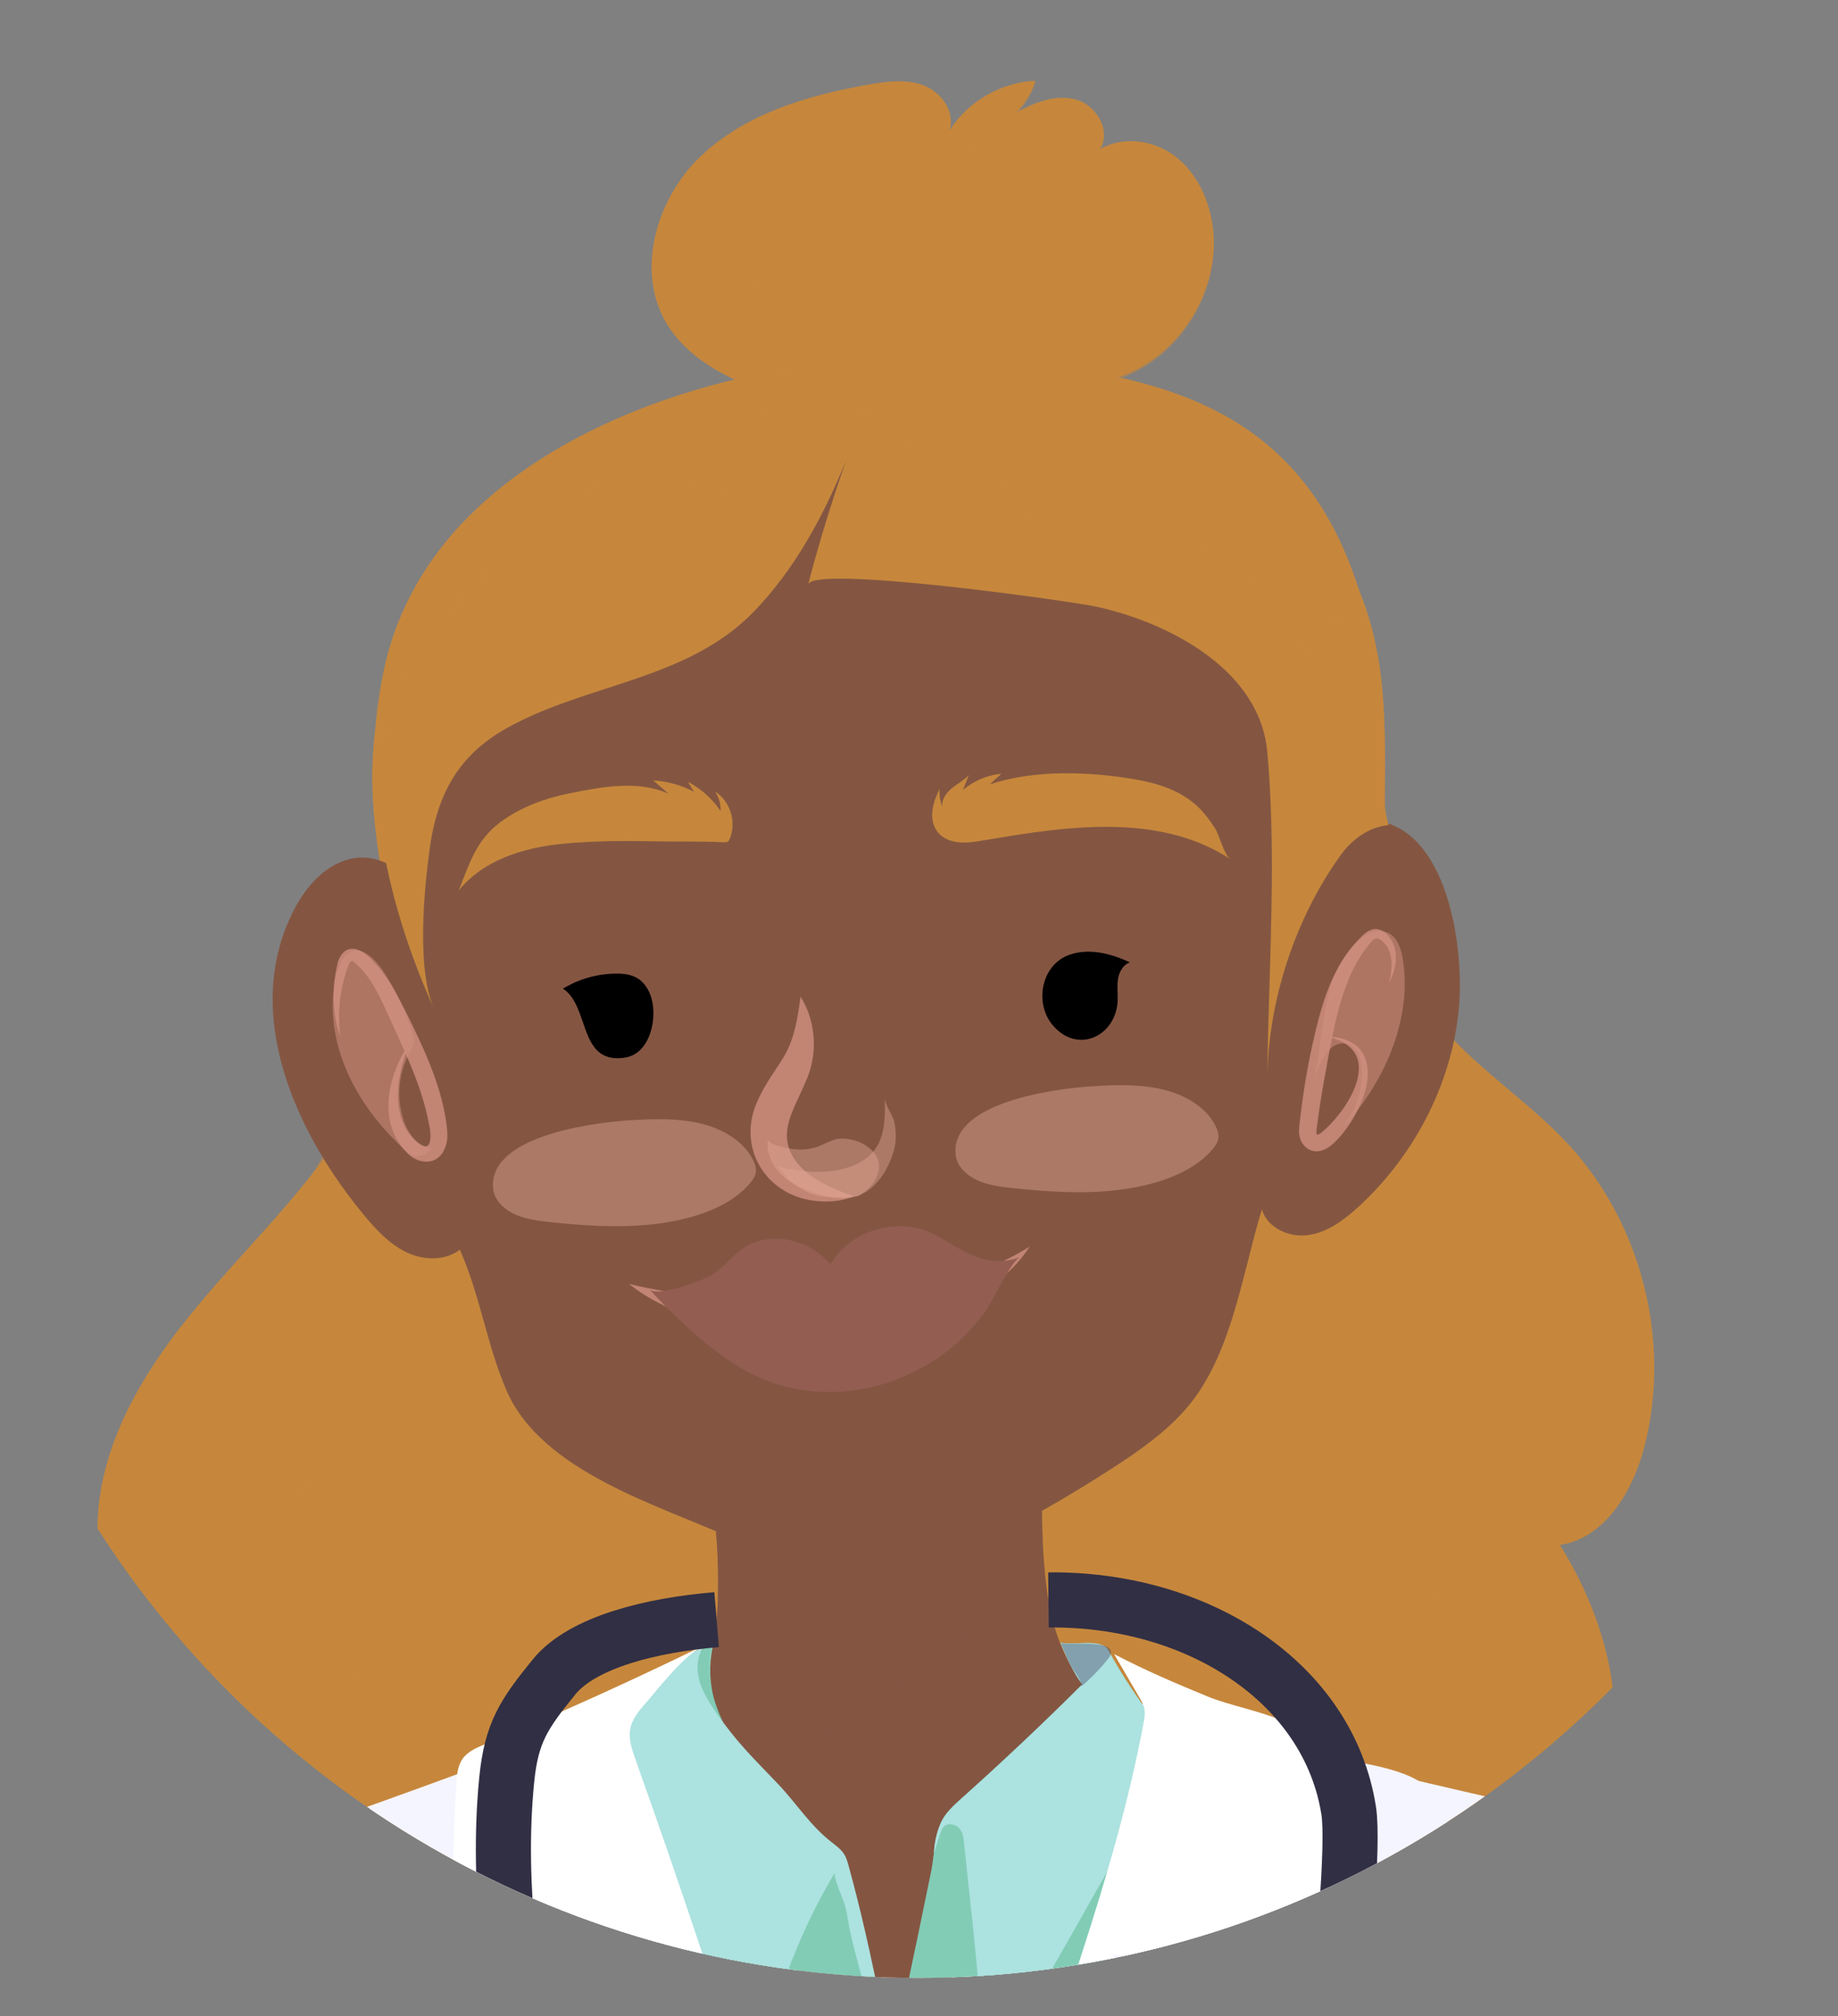 <?xml version="1.0" encoding="UTF-8"?>
<svg xmlns="http://www.w3.org/2000/svg" xmlns:xlink="http://www.w3.org/1999/xlink" viewBox="0 0 342.84 376.07">
  <rect x="0" y="0" width="342.84" height="376.07" fill="#808080" stroke="none"/>
  <defs>
    <style>
      .cls-1, .cls-2, .cls-3, .cls-4, .cls-5, .cls-6, .cls-7, .cls-8, .cls-9, .cls-10, .cls-11, .cls-12, .cls-13, .cls-14, .cls-15, .cls-16, .cls-17, .cls-18, .cls-19, .cls-20, .cls-21, .cls-22, .cls-23, .cls-24, .cls-25, .cls-26 {
        mix-blend-mode: multiply;
      }

      .cls-1, .cls-7, .cls-24 {
        opacity: .53;
      }

      .cls-1, .cls-27 {
        fill: #d39181;
      }

      .cls-2 {
        opacity: .47;
      }

      .cls-2, .cls-11, .cls-28 {
        fill: #845642;
      }

      .cls-29, .cls-9, .cls-21 {
        fill: #f4bdb3;
      }

      .cls-30 {
        fill: #fff;
      }

      .cls-31, .cls-32 {
        stroke-width: 10.61px;
      }

      .cls-31, .cls-32, .cls-33, .cls-34 {
        stroke: #312f44;
      }

      .cls-31, .cls-32, .cls-33, .cls-34, .cls-35 {
        stroke-miterlimit: 10;
      }

      .cls-31, .cls-32, .cls-33, .cls-34, .cls-35, .cls-36 {
        fill: none;
      }

      .cls-31, .cls-35 {
        stroke-linecap: round;
      }

      .cls-3 {
        opacity: .78;
      }

      .cls-4, .cls-37 {
        fill: #4b496b;
      }

      .cls-4, .cls-20, .cls-23 {
        opacity: .43;
      }

      .cls-5, .cls-11 {
        opacity: .28;
      }

      .cls-38 {
        fill: #ace2e0;
      }

      .cls-6 {
        opacity: .48;
      }

      .cls-7, .cls-39 {
        fill: #8ed6c3;
      }

      .cls-40 {
        clip-path: url(#clippath-2);
      }

      .cls-8, .cls-41 {
        fill: #f5f5ff;
      }

      .cls-42 {
        isolation: isolate;
      }

      .cls-43 {
        fill: #6fa595;
      }

      .cls-44 {
        clip-path: url(#clippath-6);
      }

      .cls-9 {
        opacity: .5;
      }

      .cls-10 {
        opacity: .63;
      }

      .cls-45 {
        clip-path: url(#clippath-7);
      }

      .cls-46 {
        clip-path: url(#clippath-1);
      }

      .cls-47 {
        clip-path: url(#clippath-4);
      }

      .cls-12 {
        opacity: .69;
      }

      .cls-12, .cls-14, .cls-48, .cls-19, .cls-20, .cls-25 {
        fill: #e2a996;
      }

      .cls-33 {
        stroke-width: 10.28px;
      }

      .cls-34 {
        stroke-width: 3.54px;
      }

      .cls-49 {
        fill: #cbcbef;
      }

      .cls-50, .cls-16 {
        fill: #5971b5;
      }

      .cls-13 {
        fill: #5c9aad;
        opacity: .37;
      }

      .cls-35 {
        stroke: #7196cc;
        stroke-width: 7.07px;
      }

      .cls-14, .cls-26 {
        opacity: .46;
      }

      .cls-51, .cls-15 {
        fill: #7196cc;
      }

      .cls-15 {
        opacity: .39;
      }

      .cls-52 {
        clip-path: url(#clippath);
      }

      .cls-16 {
        opacity: .56;
      }

      .cls-53 {
        clip-path: url(#clippath-3);
      }

      .cls-17 {
        fill: #d0d0ea;
        opacity: .68;
      }

      .cls-18 {
        fill: #935d52;
      }

      .cls-54 {
        opacity: .42;
      }

      .cls-19 {
        opacity: .45;
      }

      .cls-55 {
        clip-path: url(#clippath-5);
      }

      .cls-56 {
        fill: #c6873c;
      }

      .cls-23 {
        fill: #73bfa6;
      }

      .cls-25 {
        opacity: .82;
      }
    </style>
    <clipPath id="clippath">
      <circle class="cls-36" cx="170.68" cy="-642.65" r="181.78"/>
    </clipPath>
    <clipPath id="clippath-1">
      <path class="cls-36" d="m445.04-163.9c-2-13.27-5.47-26.49-8.92-39.5-5.68-21.37-11.38-42.76-17.49-64.05,0-.04-.01-.07-.02-.11-.71-2.76-1.59-5.49-2.39-8.23-.14-.46-.28-.93-.42-1.39-1.43-4.85-2.88-9.7-4.36-14.54-.05-.16-.1-.32-.15-.49-.7-2.29-1.42-4.58-2.14-6.87.88-.6,1.76-1.21,2.64-1.81,10.38-7.11,20.21-13.87,20.27-13.7-13.66-32.64-27.33-65.28-40.99-97.91-6.59-15.75-13.2-31.52-20.88-46.79-5.7-11.33-14.02-33.25-25.42-39.83-8.91-5.15-23.31-6.79-35.31-8.62-3.12-.62-6.25-1.24-9.37-1.86-4.14-.82-8.28-1.63-12.43-2.41-9.63-1.95-19.29-3.74-28.98-5.3-11.1-9.69-30.98-16.21-43.79-14.8-.24-1.03-.45-2.08-.62-3.14,10.24-1.77,20.51-4.78,31.01-9.64-4.37,4.28-8.74,8.56-13.11,12.83,12.87.5,23.75-8.88,33.16-17.67-1.77,5.49-4.78,10.58-8.76,14.77,3.04-3.2,11.97-5.28,16.08-8.6,4.88-3.94,9.09-8.3,12.34-13.67-1.54,2.9-2.41,6.16-2.48,9.45,6.01-5.25,10.29-12.25,13.56-19.41,2.75-6.01,5.84-18.85,3.02-25.25,2.63,5.96,3.85,12.54,3.55,19.05,2.75-7.85,2.5-16.49.81-24.63-1.59-7.63-4.4-14.94-7.12-22.24-.18-.49-.37-.98-.55-1.47-7.43-20.1-13.41-40.75-18.56-61.56-.15-3.48-.62-6.96-1.98-10.15.09.13.19.26.28.38,0-9.49-2.48-20.35-5.67-29.22,1.61.72,3.49.8,5.15.23-5.08-2.28-6.56-8.64-7.53-14.12-1.52-8.54-3.37-17.1-7-24.98-7.92-17.18-26.96-30.97-44.41-37.17-12.18-4.33-26.19-4.82-37.7,1.07,3.22-3.43,6.43-6.85,9.65-10.28-6.48.69-12.73,3.34-17.74,7.51-8.63-2.52-17.89-2.05-26.7-.28-18.16,3.65-35.18,12.84-48.21,26.01-7.3,7.39-13.33,16.01-17.83,25.37-4.45,9.26-5.64,19.7-10.9,28.42-2.77,4.6-7.03,9.61-12.33,8.74,4.76,1.74,10.35.97,14.46-1.99-2.45,4.15-5.79,7.77-9.72,10.56,3.25,1.13,7,.73,9.95-1.05.43,2.56,1.35,13.24-.63,16.25-.66.49-1.2,1.03-1.6,1.63-4.83,4.13-7.05,10.72-7.1,17.08-.04,4.63.63,9.52,1.83,14.42-4.44,9.55-9.61,18.86-14.09,28.38-8.52,18.1-14.65,39.06-7.94,57.9-.1-8.48,1.87-16.97,5.7-24.54-1.27,7.85-3.03,18.25-.86,26.06.76,2.71,2.11,5.27,2.91,8.02.94,3.22,4.2,8.68,4.14,11.87.11-5.66.22-11.31.32-16.97,2.38,12.18,10.52,23.1,21.52,28.86-2.26-5.94-3.62-12.21-4.02-18.55,7.05,12.27,18.79,21.77,32.27,26.08-2.96-5.16-5.92-10.32-8.89-15.49,6.28,5.76,14.96,8.31,23.47,8.7,7.37.34,14.43-.41,21.59-.68-.04,1.84-.07,3.68-.1,5.52,0,.22-.01.44-.01.66,0,.31,0,.65,0,.97,0,.49-.01.97-.01,1.46,0,1.71-.08,3.23-.25,4.6-.28.06-.55.12-.83.18l1.08-4.78c-12.2-.04-24.22,5.24-33.5,13.57-18.08,5.02-36.05,10.43-53.87,16.3-19.75,6.5-38.43,8.38-47.2,29.58-12.53,30.28-24.43,60.91-37.61,90.9-3.34,7.59-39.13,77.53-37.25,79.07,6.24,5.12,12.93,9.46,19.96,13.17-.85,3.28-1.66,6.57-2.23,9.87-.16.94-.21,1.76-.2,2.55-3.85,16.8-7.2,33.58-10.42,49.9-4.6,23.38-8.16,46.92-10.64,70.56-.26,2.45-.46,4.99-.34,7.47-.39,3.18-.22,6.34.85,9.33.46,1.29,1.13,2.48,1.86,3.63,6.15,9.73,15.57,15.63,26.8,16.06,20.61.8,41.04-4.14,60.95-9.85,4.46-1.28,8.91-2.62,13.35-3.98C18.22-77.55,5.11-27.96-12.68,21.09-6.37,22.67-.03,24.14,6.32,25.55c-1.09,7-2.13,13.55-3.04,19.11-1.56,7.73-3.43,15.8-4.49,15.84.56-.02,1.12-.06,1.68-.08-.05.21-.09.4-.14.56.06-.22.45-.43,1.12-.61,6.73-.34,13.4-1.06,20.08-1.49,3.76-.1,7.9-.18,12.38-.23.86.03,1.71.04,2.57.1,14.05.93,28.13,1.47,42.21,1.79,27.64.62,55.29.32,82.94.12,52.58-.38,105.16-2.15,157.65-5.32,12.39-.75,24.78-1.59,37.17-2.49,1.84.4,3.48,1.01,4.77,1.93-.34-.72-.65-1.47-.98-2.2.51-.04,1.03-.07,1.54-.11-.21-.39-.42-.79-.62-1.19-3.92-7.71-6.24-16.14-8.54-24.48-1.34-4.88-2.69-9.76-4.03-14.64,6.35-3.12,12.42-6.53,18.4-10.51,2.39-1.48,4.77-2.99,7.11-4.58-.04.02-.16-.08-.31-.23.28-.21.55-.4.83-.61-5.26-7.39-11.43-14.16-17.12-21.33-5.98-8.4-12.36-17.53-16.86-24.18-1.94-3.03-3.78-6.11-5.41-9.26-7.48-14.57-10.51-29.2-12.6-44.89l15.86,2.64c.95-11.27,1.9-22.55,2.85-33.82,5.54,4.26,11.26,8.33,17.21,12.18,24.26,15.69,53.97,27.63,80.78,17.73,2.23-.82,4.54-1.9,5.82-3.99,1.16-1.89,1.26-4.28,1.24-6.54-.03-3.75-.04-8.45-.6-13.01,1.64-11.83,1.04-23.75-.75-35.64ZM38.9-260.54c.86.11,1.72.23,2.58.34,1.48,16.69.95,33.19-.63,49.62-.76.07-1.51.13-2.27.2-3.35.29-6.72.59-10.11.92,4.02-16.92,7.39-33.98,10.42-51.08Zm176.66-269.08c-.22-.71-.42-1.43-.59-2.17l.59,2.17Z"/>
    </clipPath>
    <clipPath id="clippath-2">
      <circle class="cls-36" cx="171.16" cy="-235.4" r="181.78"/>
    </clipPath>
    <clipPath id="clippath-3">
      <path class="cls-36" d="m379.85,152.07c-.16-.76-.3-1.54-.43-2.31-.41-2.99-.84-5.97-1.27-8.96-.03-.25-.07-.5-.1-.75-.04-.29-.09-.59-.13-.88-.77-5.26-1.56-10.52-2.36-15.77-.04-.27-.08-.54-.12-.8-.05-.35-.11-.71-.16-1.06,2.99-2.1,5.88-4.36,8.68-6.74,2.4-1.95,4.78-3.95,7.12-6.08-.15-.54-.32-1.08-.47-1.62-.13-.95-.5-2.12-.97-3.34-9.2-32.34-19.25-64.44-30.2-96.23-8.3-24.11-15.54-51.19-35.52-68.03.05-.02.08-.07.13-.09-1.06-.93-2.08-1.67-3.09-2.25-.92-.69-1.82-1.39-2.8-2.03-13.33-8.84-28.78-14.73-44.66-19.5.08-.06.16-.12.24-.18-.09.07-.22.11-.38.14-12-3.6-24.24-6.56-36.02-9.65-2.56-3.36-5.45-6.43-8.73-9.11,1.29-.07,2.57-.19,3.81-.36,7.99-1.15,15.8-3.55,23.06-7.1,5.73-2.81,11.31-6.53,14.54-12.03,3.7-6.29,2.12-13.15,1.76-20.19,8.75,2.44,18.88-1.47,23.73-9.16,4.31-6.83,4.26-14.88,2.07-22.33-.65-2.22-6.89-19.43-8.23-19.04,9.78-2.84,16.05-13.39,15.87-23.57-.15-8.58-4.18-16.67-9.94-23.12-1.07-1.2-2.21-2.35-3.39-3.43,10.36-4.39,16.86-16.42,14.88-27.49-2.2-12.26-12.86-20.92-22.66-28.62-1.23-.97-2.48-1.97-3.72-2.98-.14-.49-.3-.96-.53-1.4-.62-1.23-3.41-2.56-3.25-4.02.14-1.28,4.99-4.12,5.99-5.39,1.91-2.46,3.2-5.42,3.48-8.54.54-6.04-2.87-8.43-5.66-12.98-2.47-4.04-1.87-8.14-1.57-12.74.74-11.15-5.09-22.5-14.59-28.39-9.5-5.89-22.26-6.06-31.92-.44-.11-9.13-7.53-16.95-16.11-20.08-17.48-6.37-51.96,2.29-68.46,10.22-8.26,3.97-15.82,11.25-16.54,20.39-1.05-3.66-2.21-7.5-4.95-10.14-2.74-2.64-7.61-3.49-10.25-.74-3.56,3.71-.36,9.98,3.7,13.13-7.9-.79-15.96-1.57-23.7.2-13.66,3.13-20.84,13.55-24.84,25.88-3.82,10.55-5.42,22.83-5.44,34.15-.02.31-.05.62-.07.92-6.65,3.09-13.67,5.49-19.72,9.62-5.52,3.77-10.07,8.94-13.11,14.89-2.84,5.55-4.23,12.62-.76,17.79,2.74,4.08,7.73,5.9,12.39,7.47-6.17,5.22-12.39,10.5-17.22,16.97-4.83,6.47-8.23,14.34-7.91,22.41.31,8.07,4.88,16.23,12.32,19.36,3.01,1.27,6.36,1.7,9.25,3.23.8.43,1.59.96,2.06,1.74,1.3,2.14-.27,4.81-1.63,6.92-4.82,7.46-7.49,16.65-5.71,25.35,1.79,8.7,8.64,16.58,17.4,18.05,9.28,1.55,18.92-3.91,27.98-1.38.86.24,1.72.56,2.36,1.19,2.01,1.97.66,5.27-.15,7.96-2.26,7.44,1.29,16.22,8.08,19.99,4.99,2.77,11.13,2.88,16.65,1.43,4.3-1.12,8.3-3.11,12.17-5.33,1.88,1.09,3.1,2.57,4.08,4.22.03.17.06.33.1.49-7.85,2.02-14.99,6.91-19.52,13.69-.62.92-1.16,1.88-1.68,2.85-10.38,2.35-24.53,5.55-24.97,5.67-.03,0,.18.36.59.99-6.98,1.92-13.92,3.95-20.84,6.11-7.55,2.32-15.08,4.79-22.61,7.46-7.06,2.5-14.17,5.06-20.49,9.09-10.23,6.52-17.42,15.87-22.96,26.42-.25.48-.53.94-.77,1.42-.07.13-.13.27-.19.4-.31.62-.59,1.25-.89,1.87-.42.88-.84,1.77-1.25,2.66-.22.48-.43.96-.64,1.45C-18.83-14.47-23.6,2.49-28.52,19.12c-6.93,19.86-23.37,65.85-30.46,83.35-1.08,2.32-2.16,4.63-3.29,6.92,3.51,2.06,7.11,3.98,10.75,5.8-1.45,4.77-2.87,9.55-4.28,14.34-.65,2.23-1.3,4.45-1.95,6.68-.42,1.44-1.97,4.42-1.55,5.93.02.06.05.12.07.18-4.79,17.32-9.21,34.73-13.25,52.24-2.5,10.81-4.85,21.84-4.58,32.9-.8,4.26-.6,8.84.73,12.75,3.28,9.58,14.65,10.51,23.25,11.17,21.18,1.62,42.37,1.64,63.49.32-.48,5.06-.93,10.11-1.43,15.17-1.26,12.83-19.58,144.97-18.5,145.4,4.6,1.86,9.25,3.55,13.93,5.12-1.59,22.81-3.13,45.65-3.96,68.47-.03.45-.05.9-.08,1.35-.36,5.81-3.46,16.03-.49,20.51,0,.39-.02.77-.02,1.16.37,0,.74-.01,1.11-.02.88.67,2.03,1.09,3.58,1.09.58,0,1.21-.05,1.89-.16,2.89-.46,5.79-.82,8.69-1.15,87.38-1.38,174.78-1.71,262.16-.94,8.72.08,17.4.59,26.11.8,2.28.05,4.54-.04,6.81-.14,1.9.07,3.8.13,5.7.2,3.95.15,8.39.55,10.9,3.59-.68-.82-1.18-1.92-1.58-3.2.22.05.43.07.65.12-1.43-16.85-3.91-33.77-5.68-50.63-1.72-14.49-3.71-28.95-5.69-43.4,5.02-1.78,10.06-3.29,15.15-3.87-8.49.96-25.94-118.73-27.2-130.38-.5-4.64-.92-9.28-1.3-13.93,2.79.47,5.6.9,8.41,1.28,20.23,2.75,43.55,6.1,62.42-3.65,2.5-1.29,4.92-2.89,6.9-4.87,1.26-.67,2.42-1.49,3.29-2.62,1.69-2.19,2.02-5.1,2.24-7.86,2.65-32.37-.27-64.7-4.66-96.97.04-.03.07-.05.11-.07ZM204.93-102.55c-.13-3.02-.22-6.04-.29-9.07.17.28.4.55.67.81l3.86,9.24c-1.41-.34-2.83-.66-4.24-.98Z"/>
    </clipPath>
    <clipPath id="clippath-4">
      <circle class="cls-36" cx="171.31" cy="187.14" r="181.78"/>
    </clipPath>
    <clipPath id="clippath-5">
      <path class="cls-36" d="m385.26,579.6c-2.87-35.87-13-70.58-20.29-105.69-4.25-20.49-8.88-40.94-14.52-61.18-5.64-20.2-10.83-40.02-21.35-58.79-1.37-2.45-2.88-4.94-5.31-6.64-2.28-1.59-5.15-2.33-7.94-3.04-4.38-1.11-8.8-2.18-13.23-3.24.04-.25.1-.51.14-.76-.26.2-.5.41-.76.61-1.5-.36-3.01-.71-4.51-1.06,1.11-2.6,2.01-5.3,2.65-8.1,3.34-14.84-1.09-30.64-9.17-43.53,8.48-1.3,13.65-10.12,15.78-18.43,5.02-19.56-.53-41.51-14.24-56.34-6.52-7.05-14.62-12.47-21.28-19.38.52-2.47.87-4.97,1.02-7.48.6-10-1.98-29.16-13.29-32.98-.29-1.16-.5-2.32-.65-3.49.02-2.48.04-4.96.04-7.42.01-7.11-.18-14.15-1.45-21.01-.72-3.88-1.79-7.71-3.36-11.46-.16-.5-.31-1-.47-1.5-7.88-23.48-23.31-33.58-43.81-38.19,9.82-3.62,16.88-13.77,17.14-24.2.07-1.6-.03-3.21-.29-4.81-.81-4.85-3.16-9.6-7.13-12.51-3.87-2.84-9.37-3.6-13.56-1.29.38-.73.54-1.52.51-2.33.11-2.84-2.18-5.91-5.1-6.75-3.58-1.04-7.38.29-10.7,2.07,1.34-1.53,2.39-3.31,3.02-5.24-.05,0-.11.01-.16.02.05-.13.11-.26.16-.4-6.35.28-12.46,3.78-15.94,9.1.08-.35.14-.7.14-1.05.29-2.97-2.05-5.99-4.94-7.13-3.28-1.3-6.96-.81-10.43-.2-11.36,2.01-23.01,5.45-31.34,13.42-8.33,7.98-12.21,21.57-6.15,31.39,2.88,4.66,7.51,7.86,12.52,10.2-2.72.64-5.42,1.36-8.09,2.18-15.62,4.77-31.19,12.6-42.34,24.24-.25.26-.5.53-.75.79-7.05,7.6-12.23,16.77-14.38,27.73-.5,2.54-1.47,6.08-1.35,9.23-.23,1.94-.43,3.89-.55,5.85-.11,1.79-.14,3.57-.11,5.32.06,4.88.61,9.63,1.31,14.34-1.76-.58-3.69-.71-5.48-.27-4.57,1.12-8.03,4.94-10.24,9.09-8.07,15.16-3.45,32.33,5.09,46.48-.49.83-.96,1.67-1.41,2.5-7.24,9.39-15.78,17.77-23.26,26.99-8.86,10.92-16.45,23.7-17.22,37.74-.77,14.04,7.08,29.28,20.58,33.23-8.88,7.5-7.91,21.73-2.87,32.22-.33.12-.65.23-.98.35-1.34.49-2.75.98-4.19,1.47-.23.02-.46.07-.68.13-6.73,1.84-13.25,3.55-17.57,6.6-.08-.1-.14-.2-.22-.3l.08.4c-.32.23-.63.47-.92.71-1.65.87-3.23,1.78-4.64,2.79-2.03,1.46-3.19,3.64-4.26,5.74-11.54,22.62-20.1,45.28-26.85,69.35-7.92,28.24-13.84,56.87-18.92,85.6-2.58,14.59-4.94,29.21-7.24,43.83-2.81,17.9-6.77,34.9-3.87,53.02-.68,8.06-1.05,21.71,9.51,23.36,27.16,4.24,54.5-1.46,80.55-9.16-2.84,9.08-5.82,18.1-8.91,27.1.06,0,.11-.02.17-.02-2.22,6.46-4.47,12.91-6.76,19.34-2.93,8.23-20.01,102.8-4.64,104.25,3.1.29,6.2.56,9.31.85-1.94,24.05-4.45,43.57-8.17,51.61,106.99,3.5,214.07,4.09,321.09,1.78-6.8-16.51-17.34-144.44-22.29-172.76.54.14,1.08.28,1.62.43-2.21-6.26-3.69-12.06-4.73-17.86.16-3.02.05-6.04-.17-9.07,10.71,2.28,21.69,3.65,32.73,3.49,10.64-.16,29-.87,37.24-7.68,1.44-1.19,2.28-2.83,2.91-4.48,1.14-2.98,1.64-6.02,1.65-9.07.15-.78.27-1.56.34-2.34,1.13-12.37-.86-25.9-1.86-38.32Z"/>
    </clipPath>
    <clipPath id="clippath-6">
      <circle class="cls-36" cx="170.04" cy="633.26" r="181.78"/>
    </clipPath>
    <clipPath id="clippath-7">
      <path class="cls-36" d="m397.75,997.14c1.53-.82,3.04-1.67,4.55-2.54,4.56-2.14,9.15-4.2,13.83-5.96-11.37-31.21-25.99-61.28-36.71-92.98-10.36-30.65-20.15-61.53-32.21-91.57-2.6-6.48-5.6-13.29-11.37-17.21-3.53-2.4-7.78-3.47-11.93-4.45-19.06-4.48-38.37-7.87-57.82-10.17-1.72-.2-11.46-1.82-21-3.35-9.8-7.01-21.69-10.68-33.36-8.25-3.44-14.97-4.25-30.35-4.26-45.76,5.96-2.28,11.47-5.37,15.87-9.98,9.17-9.61,13.16-24.74,15.14-37.54.68-4.38,1.05-8.87,1.2-13.4,2.27,2.46,6.73,3.16,9.96,1.59,5.92-2.89,10.65-11.72,13-17.58,2.91-7.24,4.49-15.13,4.65-22.93.16-7.94-2.29-16.26-8.11-21.66-.19-.18-.41-.32-.61-.47.05,0,.1-.03.16-.03-.06,0-.15,0-.25-.04-1.05-.76-2.23-1.21-3.48-1.39-.18-.05-.35-.08-.49-.09-.77-.04-1.5-.01-2.22.07l.17-.53c-.44,0-.85.03-1.26.07,1.39-12.27,1.63-24.99,1.17-37.63.2.25.4.49.58.76,0-1.21.01-2.42.02-3.63.23-6.23.15-12.46-.19-18.69-.44-9.11-1.77-18.14-3.87-26.99-.63-2.69-1.36-5.41-2.8-7.7-1.28-2.04-3.07-3.65-4.88-5.15-10.39-8.66-22.29-14.98-34.59-19.77-13.31-5.18-25.66-7.18-39.82-7.12-20.84.09-41.65,4.74-60.82,13.58-5.04,2.33-10.3,5.81-15.29,10.02.06-.06.12-.14.18-.19-4.39,3.47-8.05,7.41-11.46,11.74-.36.44-.7.89-1.05,1.34-.2.26-.41.51-.61.78-.28.37-.55.76-.82,1.14-.11.16-.23.31-.34.47-.65.91-1.27,1.85-1.88,2.79-.04.06-.08.13-.12.19-1.79,2.82-3.37,5.79-4.64,8.91-.08.19-.15.37-.23.55-.38.96-.74,1.93-1.05,2.92-2.94,9.24-2.86,19.56-1.65,29.4.24,1.96.54,3.89.85,5.8.11.99.22,1.99.31,2.97.05-.05.11-.1.16-.16,0,.04.01.07.02.11,0-.04,0-.08,0-.13.1-.11.21-.2.32-.31.4,6.57.88,13.13,1.53,19.67.46,4.56.97,9.12,1.55,13.67.49,3.85,1.53,7.94,1.67,11.86,0,0,0,0,0,0h0c0,.22.01.42.01.63-.1,0-.19.02-.29.02-.35.03-.69.03-1.04.09-.28.05-.52.15-.79.21-.16.04-.33.08-.49.13-13.2,3.55-11.68,23.16-8.77,33.29,3.77,13.12,12.94,29.34,26.71,33.78.93.3,1.91.56,2.88.45,1.9-.2,3.28-1.64,4.36-3.3.22,1.55.46,3.09.72,4.62-.22-.21-.45-.4-.67-.61.3.43.56.91.79,1.41.72,4.22,1.62,8.4,2.73,12.55.06.27.12.56.19.82,2.3,8.39,6.46,15.07,13.82,20.35,4.46,3.2,9.45,5.61,14.59,7.69,1.8,13,2.82,26.11,3.04,39.23.06,3.62.04,7.23-.02,10.85-13.68,0-23.47,3.67-35.13,10.68-2.16,1.3-4.17,2.84-6.07,4.55-2.9.77-5.02,1.32-5.69,1.47-14.9,3.36-29.27,6.61-43.47,11.67-.39-.27-.77-.36-1.14-.24-2.56.86-5.1,1.79-7.61,2.78.13.22.24.46.36.68-.57.24-1.14.44-1.71.69-2.82,1.21-5.66,2.5-8,4.49-3,2.56-4.97,6.11-6.79,9.61-32.08,61.45-41.89,132.11-68.55,196.11.4-.91,6.27.11,14.89,2.18,1.35.35,2.69.7,4.03,1.05-.15.52-.3,1.04-.45,1.56-.62,2.16-1.25,4.31-1.86,6.47-.07.25-.15.5-.22.75-.06.23-.12.46-.18.69-1.88,6.69-3.7,13.4-5.44,20.12-.15.4-.29.81-.45,1.2.05.01.09.03.14.04-4.32,16.71-8.25,33.49-11.76,50.33-2.43,11.63-4.67,23.5-2.94,35.18.24,1.64.61,3.3,1.25,4.84.18.85.38,1.69.64,2.5,3.32,10.54,14.81,11.55,23.52,12.28,17.44,1.45,34.9,1.73,52.32,1-1.83,11.76-3.72,23.49-5.76,35.18-.05.27-.1.55-.15.82-.66,2.58-1.15,4.44-1.05,5.92-8.86,50.45-18.27,100.8-28.26,151.04-.31,1.58,99.82,15.32,108.7,16.08,25.52,2.2,51.37,4.79,77.02,4.99,36.65.29,73.3.37,109.94-.03,26.02,0,51.75-1.93,77.7-2.01-.31-3.57-1.05-11.56-2.11-22.82-3.45-35.89-6.19-81.73-10.87-113.21-.03.02-.08.04-.11.06-.7-7.07-1.41-14.21-2.12-21.38.73-.92.73-2.07.53-3.49-1.05-7.2-2.05-14.4-3.04-21.61-.38-3.82-.77-7.64-1.15-11.44,19.28,2.8,40.71,5.17,58.32-4.72,1.91-1.07,3.77-2.35,5.44-3.84,2.13-.78,4.18-1.74,5.57-3.35,1.8-2.08,2.15-4.85,2.39-7.47,3.98-43.46-3.84-86.85-11.24-130.08.51-5.44-1.52-12.77-2.91-18.66Zm-182.02-229.38c-.61-.37-1.17-.78-1.65-1.31-1.26-1.38-1.76-3.26-2.19-5.08-.05-.22-.09-.44-.14-.66l3.99,7.04Zm-84.62,2.75c-.57.35-1.95,1.12-3.83,2.12l3.96-8.13c-.03,2-.06,4.01-.14,6.01Z"/>
    </clipPath>
  </defs>
  <g class="cls-42">
    <g id="Capa_6" data-name="Capa 6">
      <g class="cls-52">
        <g class="cls-46">
          <g>
            <path class="cls-43" d="m.34,60.98c1.31-5.09,169.39-.51,186-.93,31.52-.79,63.03-1.9,94.53-3.34,15.75-.72,31.49-1.51,47.23-2.39,8.03-.45,25.82-4.74,33.12.46-12.92-27.16-14.79-62.56-23.22-91.58C232.13-17.08,122.15-19.75,17.36-44.57c-.59-.14-14.5,95.81-17.02,105.55Z"/>
            <path class="cls-13" d="m361.16,51.28c-3.92-7.71-6.24-16.14-8.54-24.48-5.45-19.81-10.9-39.62-16.36-59.44-2.03-7.34-22.55,0-28.85.91-12.48,1.81-25,3.31-37.56,4.5-25.11,2.39-50.33,3.55-75.55,3.49-50.44-.12-100.87-5.13-150.34-15.01-2.24-.45-26.68-5.44-26.61-5.8C14.27-28,8.33-10.76,7.56,6.08c-.39,8.61,0,16.15-1.69,24.91-.55,2.83-5.16,29.45-7.07,29.51,12.66-.43,25.06-2.58,37.69-1.75,14.05.93,28.13,1.47,42.21,1.79,27.64.62,55.29.32,82.94.12,52.58-.38,105.16-2.15,157.65-5.32,14.17-.86,28.34-1.81,42.5-2.87-.21-.39-.42-.79-.62-1.19Z"/>
            <g>
              <path class="cls-39" d="m411.79-300.87c10.38-7.11,20.21-13.87,20.27-13.7-13.66-32.64-27.33-65.28-40.99-97.91-6.59-15.75-13.2-31.53-20.88-46.79-5.7-11.33-14.02-33.25-25.42-39.83-11.34-6.55-31.58-7.43-44.44-10.23-17.97-3.92-36.06-7.33-54.29-9.88-40.58-5.68-77.8-10.51-117.82-.3-26.27,6.7-52.32,14.3-78.07,22.78-19.75,6.5-38.43,8.38-47.2,29.58-12.53,30.28-24.43,60.91-37.61,90.9-3.34,7.59-39.13,77.53-37.25,79.07,31.16,25.57,73.41,31.76,113.38,36.99,3.11,35.03-2.6,69.23-8.4,103.7C22.87-95.67,8.35-36.91-12.68,21.09c72.42,18.12,147.55,25.16,222.1,21.38,57.59-2.93,116.92-13.08,164.67-45.4-.84.57-36.54-49.98-39.34-55.44-8.99-17.51-11.56-35.11-13.78-54.53-5.56-48.66,2.02-98.32,5.14-146.88,21.24-6.8,42.38-14.47,62.01-25.16,1.99-1.08,13.11-8.69,23.67-15.93Z"/>
              <path class="cls-7" d="m390.59-296.12c-11.41,4.2-23.15,7.53-35.07,9.94,2.18-27.14,4.37-54.28,6.55-81.42,1.23-15.28.97-63.16-7.08-65.47-6.27-1.79-16.7-1.97-23.13-2.1,3.09-12.65,5.64-25.44,7.62-38.32-10.38,6.8-18.5,16.97-22.84,28.59,2.38-13.9,4.77-27.8,7.15-41.7-4.38,3.19-7.04,6.65-9.75,11.13-2.57,4.25-7.1,9.84-7.71,14.92,1.99-16.55,10.28-32.27,22.8-43.28-6.43-1.28-12.85-2.55-19.28-3.83-3.26-.65-6.51-1.29-9.77-1.94-14.79-2.93-29.63-5.73-44.53-7.88-15-2.17-29.82-5.46-44.88-7.23-32.69-3.83-68.73-2.36-99.38,11.08-11.22,4.92-10.7,18.1-11.58,28.76-1.24,15.03-3.52,29.71-3.68,44.86-.15,15.01.76,30.03,2.74,44.92.55,4.11,9.6,41.11,8.5,41.9-9.05,6.48-15.87,16.02-19.05,26.69-11.86-40.04-17.01-83.08-31.32-122.17-1.98-5.4-4.3-10.7-7.24-15.66-1.6-2.7-9.03-9.62-9.24-12.2,1.9,23.86,3.28,47.76,4.14,71.69-4.38-14.7-13.9-27.82-26.52-36.54,14.13,32.75,20.94,68.1,24,103.5,1.5,17.42.57,35.66,2.61,52.84,1.89,15.93,9.38,32.92,15.97,47.39,14.11,30.97,34.61,59.05,60.04,81.7-19.79-3.33-39.99-4.24-60-2.7,36.61,34.23,88.27,50.17,138.34,47.97-37.51,7.99-75.02,15.97-112.53,23.96,11.76,14.05,30.22,20.53,48.15,24.3,36.53,7.67,74.86,6.6,110.9-3.11-48.4,15.75-98.89,25.04-149.73,27.56-17.8.88-36.18,1.05-52.5,8.21,3.61,5.44,10.02,8.21,16.13,10.49C114.7,1.28,176.31,4.29,233.29-10.78c-11.69,5.3-22.46,12.62-31.7,21.53,12.34,8.19,28.56,6.63,43.11,3.86,32.36-6.16,65.3-17.68,87.58-41.95-2.95,3.18-3.96,14.14-6.26,18.6-3.04,5.89-6.96,11.3-11.3,16.29-9.63,11.07-21.41,18.1-33.15,26.55,17.45-.55,33.99-7.48,50.06-14.3,15.9-6.74,29.47-13.21,42.99-23.58-7.33-10.3-16.44-19.4-23.54-30.05-5.36-8.05-11.41-16.1-15.85-24.72-8.99-17.51-11.56-35.11-13.78-54.53-5.49-48.1,3.56-96.42,3.64-144.6,16.65-6.57,32.59-14.95,47.46-24.92,5.5-3.69,15.11-7.36,18.04-13.52Z"/>
              <g class="cls-6">
                <path class="cls-43" d="m236.8,6.68c16.37-4.55,31.86-10.88,46.74-19.06-12.25,11.96-29.63,19.03-46.74,19.06h0Z"/>
              </g>
            </g>
          </g>
        </g>
      </g>
      <g class="cls-40">
        <g class="cls-53">
          <g>
            <g>
              <path class="cls-50" d="m4.52,509.92c-9.82-.02-4.64-15.15-4.17-22.75.76-12.43,1.52-24.86,2.28-37.29.36-5.96,3.72-71.18,4.36-71.18,22.33,1.57,43.98,10.15,66.29,10.41,29.21.34,58.92,1.39,88.1-.07,25.67-1.28,51.37-2.49,76.95-5.18,13.92-1.46,56.85-16.3,67.34-4.53,4.57,5.12,5.68,12.4,6.59,19.22,2.68,20.08,5.36,40.17,7.84,60.27,1.24,10.05,2.43,20.11,3.55,30.18.61,5.51-.61,18.58,3.13,23.1-2.52-3.04-6.96-3.44-10.9-3.59-87.19-3.42-174.48-4.12-261.71-2.09-15.96.37-31.98.84-47.75,3.33-.69.11-1.32.16-1.89.16Z"/>
              <path class="cls-16" d="m320.17,458.41c1.78,16.87,4.25,33.78,5.68,50.63-7.51-1.81-14.95-.4-22.48-.57-8.71-.2-17.39-.72-26.11-.8-92.48-.81-184.96-.42-277.43,1.18.5-43.36,4.5-86.84,7.15-130.14,22.33,1.57,43.98,10.15,66.29,10.41,29.21.34,58.92,1.39,88.1-.07,25.67-1.28,51.37-2.49,76.95-5.18,13.92-1.46,56.85-16.3,67.34-4.53,4.57,5.12,5.68,12.4,6.59,19.22,2.66,19.95,5.54,39.86,7.91,59.85Z"/>
            </g>
            <g>
              <path class="cls-48" d="m-72.5,194.55c-2.79,12.09-5.43,24.44-4.39,36.81.23,2.69.66,5.45,2.04,7.77,3.9,6.53,13.09,6.82,20.68,6.32,10.59-.7,21.73-1.58,30.53-7.5,7.55-5.09,12.39-13.26,16.53-21.37,20.25-39.63,29.87-83.68,39.29-127.18,1.93-8.93,3.87-18.17,1.99-27.11-1.8-8.53-6.92-15.94-12.22-22.86C16.21,31.92,2.34,8.9-8.57,11.07c-12.31,2.45-17.12,27.3-20.58,36.86-11.15,30.78-21.12,62-29.86,93.55-4.87,17.59-9.37,35.29-13.48,53.07Z"/>
              <path class="cls-25" d="m-55.35,203.17c-2.54,6.16-3.47,12.98-2.58,19.58.34,2.53.97,5.09,2.39,7.21,1.76,2.62,3.89,3.44,6.82,3.58,3.36.17,6.67.91,10.07,1.03,6.33.21,12.84-.81,18.58-3.56,6.87-3.3,9.62-8.43,12.97-15,20.25-39.63,29.87-83.68,39.29-127.18,1.93-8.93,3.87-18.17,1.99-27.11-1.8-8.53-6.92-15.94-12.22-22.86C16.21,31.35,2.34,8.34-8.57,10.5c-12.31,2.45-17.12,27.3-20.58,36.86-6.52,17.99-12.56,36.15-18.26,54.42-2.88,9.22-5.67,18.48-8.4,27.75-.65,2.23-1.3,4.45-1.95,6.68-.42,1.44-1.97,4.42-1.55,5.93.74,2.72,7.42,5.37,9.77,6.66,15.27,8.36,32.17,13.15,48.96,17.35-8.71,4.55-18.09,7.66-27,11.79-8.91,4.13-17.58,9.48-23.39,17.41-1.77,2.42-3.24,5.05-4.38,7.82Z"/>
              <path class="cls-48" d="m300.37,191.55c3.02,19.2,7.71,38.89,19.71,54.19,6.4,8.16,15.22,14.69,25.05,18.06,12.02,4.12,18.58,1.73,30.18-2.67,2.53-.96,5.2-2.02,6.86-4.16,1.69-2.19,2.02-5.1,2.24-7.86,4.42-53.96-6.61-107.79-14.21-161.39-3.92-27.67-7.54-56.99-24.67-79.07-3.25-4.19-7.18-8.19-12.25-9.72-12.92-3.9-22.57,11.39-25.08,21.71-13.64,56.12-16.83,113.69-7.83,170.91Z"/>
              <path class="cls-12" d="m300.37,191.55c3.02,19.2,7.71,38.89,19.71,54.19,1.25,1.6,2.6,3.09,4.01,4.54.71.74,3.1,2.02,3.45,2.64-2.54-4.61-5.17-9.59-4.67-14.83.31-3.23,1.79-6.24,3.47-9.02,7.55-12.49,19.28-21.76,29.99-31.67.49-.45,1.01-.96,1.08-1.63.09-.8-.49-1.5-1.04-2.08-2.94-3.09-6.5-5.38-9.8-8.09-5.62-4.61-11.24-9.22-16.86-13.83,8.82-1.79,17.45-4.42,25.85-7.64,8.75-3.36,16.71-6.43,24.31-12.08-.83-3.91-1.23-8.06-1.8-12.02-.85-5.82-1.73-11.64-2.62-17.46-1.77-11.62-3.58-23.23-5.23-34.87-3.92-27.67-7.54-56.99-24.67-79.07-3.25-4.19-7.18-8.19-12.25-9.72-12.92-3.9-22.57,11.39-25.08,21.71-13.64,56.12-16.83,113.69-7.83,170.91Z"/>
            </g>
            <g>
              <path class="cls-51" d="m290.16,423.03c-13.08,3.23-26.37,5.56-39.73,7.25-30.34,3.85-60.98,4.38-91.52,4.49-57.01.21-115.52-1.18-168.43-22.53-1.07-.43,17.24-132.57,18.5-145.4,2.45-24.9,4.7-49.81,6.74-74.75.49-5.94,6.94-57.9,2.46-58.17-28.23-1.74-56.02-10.21-80.46-24.54,1.6.94,34.12-90.75,36.76-99.04C-17.18-15.9-10.12-48.49,14.81-64.37c6.32-4.02,13.43-6.59,20.49-9.09,38.26-13.55,76.72-22.17,116.29-30.99,25.58-5.7,51.29.79,75.88,7.71,29.93,8.42,64.4,14.43,90.69,31.85,24.46,16.21,32.21,46.08,41.27,72.39,11.51,33.42,22.06,67.17,31.64,101.19-26.43,24.09-56.43,35.95-91.57,39.9-.65,20.31-.59,40.46-.59,60.71.14,23.85.96,47.72,3.53,71.44,1.26,11.65,18.71,131.34,27.2,130.38-11.66,1.32-23.05,7.56-34.52,10.61-1.65.44-3.3.86-4.96,1.27Z"/>
              <path class="cls-15" d="m278.34-15.39c-20,22.99-43.26,46.54-59.87,72.12-8.4,12.94-13.37,28.79-20.5,42.52-2.47,4.75-20.34,42.98-24.66,42.52,24.94,2.67,50.03,3.9,75.11,3.68-12.44,10.97-23.47,23.55-32.75,37.33,9.45-1.65,18.89-3.3,28.34-4.94-1.24,22.91-2.48,45.81-3.72,68.72-.22,4.1-.47,8.3-2.12,12.05-2.07,4.69-6.11,8.16-10.01,11.46-18.66,15.75-37.32,31.5-55.98,47.25,30.85,1.65,62.04-3.49,90.76-14.96-17.29,30.46-39.93,57.84-66.56,80.48,34.05-.14,68.11-.28,102.16-.43,1.08,5.46,3.13,10.73,6.02,15.47-16.6,6.27-33.58,11.53-50.82,15.74,4.36,3.49,9.5,5.98,14.93,7.24-34.87,14.98-72.47,13.77-109.77,13.91-57.01.21-115.52-1.18-168.43-22.53-1.07-.43,17.24-132.57,18.5-145.4,2.45-24.9,4.7-49.81,6.74-74.75.49-5.94,6.94-57.9,2.46-58.17-28.23-1.74-56.02-10.21-80.46-24.54,11.75-23.82,20.61-48.92,28.81-74.15C-25.75,11.49-20.02-14.14-8.92-36.54c6.23-12.56,16.32-23.22,28.64-29.95,5.24-2.86,10.83-5.02,16.44-7.08,37.55-13.73,76.51-22.22,115.43-30.89,25.58-5.7,51.29.79,75.88,7.71,7.73,2.18,15.5,4.21,23.17,6.59,3.8,1.18,7.73,2.04,11.61,3.01,1.68.42,10.22,3.52,11.49,2.58-2.53,1.89-5.06,3.78-7.59,5.67,4.57,4.5,10.44,7.79,16.03,10.93,5.56,3.12,11.53,6.04,17.88,7.08,4.4.72,8.48-.66,12.5-2.3,4.72-1.93,7.77-.67,11.49,2.57-2.48,1.01-2.9,5.84-5.33,6.47,2.2-.57,4.54-.58,6.74-.01-8.95,14.2-13.2,31.03-14.25,47.82-1.05,16.79.97,33.62,3.78,50.2,1.79,10.52,4.95,22.44,14.5,27.08,6.07,2.95,13.21,2.1,19.89,1.18.5,7.69-1.48,15.52-5.57,22.03,4.77-2.29,10.58-2.24,15.3.14-7.28,9.83-15.86,18.68-25.44,26.25,18.51-6.31,36.31-14.73,52.94-25.06-1.04.64,5.7,11.5,3.64,13.56-11.85,11.75-25.89,20.35-41.17,26.93-15.8,6.81-33.86,7.26-49.14,13.64-.85-.6-1.32-1.43-1.4-2.5-6.74-54.17-13.47-108.34-20.21-162.51Z"/>
              <g>
                <g class="cls-26">
                  <path class="cls-50" d="m24.1-65.26c16.42,32.13,14.12,69.68,10.62,104.53-2.87,24.97-5.91,50.38-9.24,75.26-2.98,20.04-9.04,39.46-9.25,59.82-.68-10.11.41-20.28,1.87-30.29,1.5-10.02,3.4-19.95,4.64-29.91,2.34-21.76,5.89-53.62,8.55-75.25,3.68-34.69,6.83-71.26-7.19-104.17h0Z"/>
                </g>
                <g class="cls-26">
                  <path class="cls-50" d="m42.6-72.48c7.04,14.34,6.89,30.94,8.02,46.53,1.75,20.23,1.61,40.79-1.63,60.86,0-13.54,0-26.97-.63-40.46-.29-9.01-1.21-17.93-1.5-26.96-.42-13.45-.27-26.95-4.27-39.98h0Z"/>
                </g>
                <g class="cls-26">
                  <path class="cls-50" d="m40.95,252.91c9.18,4.88,22.03,12.44,31.19,17.61,9.16,5.28,22.12,12.43,31.03,17.89-11.47-3.67-22.31-8.94-32.78-14.82-10.39-6.03-20.44-12.68-29.44-20.68h0Z"/>
                </g>
                <g class="cls-26">
                  <path class="cls-50" d="m40.21,322.07c22.21,4.25,44.75,8.33,67.17,11.33,22.41,3.1,45.21,5.2,67.75,7.07-22.65.99-45.75-.61-68.23-3.56-22.46-3.17-45.13-7.82-66.69-14.83h0Z"/>
                </g>
                <g class="cls-26">
                  <path class="cls-50" d="m321.61-52.28c-18.02,11.95-20.3,35.5-21.95,55.31-2.77,41.31-2.82,82.85-.41,124.2.55,10.39,1.48,20.85.45,31.24-.87,10.35-2.57,20.62-1.7,31.02-2.01-12.88.27-25.93.12-38.86-.73-18.15-3.22-36.14-3.63-54.36-.46-20.79-.62-41.57.22-62.36.48-10.39,1.11-20.79,2.21-31.14,2.09-19.86,5.59-44.28,24.69-55.07h0Z"/>
                </g>
                <g class="cls-26">
                  <path class="cls-50" d="m292.81,101.13c-2.32-24.25-4.74-48.72-5.84-73.06-.9-24.31-.42-49.32,4.8-73.14-2.38,24.17-2.31,48.76-1.27,73,.93,24.33,2.82,48.85,2.31,73.21h0Z"/>
                </g>
                <g class="cls-26">
                  <path class="cls-50" d="m288.75,135.9c15.21,3.41,28.28-4.57,42.16-9.32,18-5.85,35.73-12.37,53.06-20.07-15.9,10.5-33.86,17.67-51.99,23.35-13.78,4.58-28.66,12.01-43.23,6.04h0Z"/>
                </g>
                <g class="cls-26">
                  <path class="cls-50" d="m319.64,122.97c4.88-2.98,9.73-5.53,14.54-8.49,4.85-2.89,9.35-5.99,14.25-8.95-6.08,9.72-17.38,16.5-28.79,17.43h0Z"/>
                </g>
                <g class="cls-26">
                  <path class="cls-50" d="m326.97,88.55c1.43-4.42,5.25-7.75,9.84-8.52-1.42,4.43-5.26,7.73-9.84,8.52h0Z"/>
                </g>
                <g class="cls-26">
                  <path class="cls-50" d="m264.1-44.56c-6.43,11.54-14.28,22.18-22.64,32.38-8.49,10.09-17.51,19.76-27.67,28.2,6.98-9.03,17.61-21.53,24.95-30.45,7.46-8.89,17.73-21.54,25.36-30.12h0Z"/>
                </g>
                <g class="cls-26">
                  <path class="cls-50" d="m227.29,61.77c6.95-2.36,15.66,1.38,18.61,8.12-6.33-2.95-12.15-5.46-18.61-8.12h0Z"/>
                </g>
                <g class="cls-26">
                  <path class="cls-50" d="m154.83,112.67c9.69-5.67,20.05-9.98,30.58-13.78,10.59-3.64,21.36-6.78,32.47-8.43-10.13,4.31-20.93,8.05-31.29,11.76-10.43,3.6-21.14,7.44-31.76,10.44h0Z"/>
                </g>
                <g class="cls-26">
                  <path class="cls-50" d="m160.3,162.01c19.52-6.98,39.76-11.72,60.09-15.64,20.22-3.75,40.65-7.24,59.25-16.52-17.26,11.84-38.36,16.12-58.59,19.99-17.67,3.22-42.92,8.46-60.74,12.17h0Z"/>
                </g>
                <g class="cls-26">
                  <path class="cls-50" d="m268.09,221.33c-.37,5.25-4.38,9.39-7.97,12.85-3.73,3.46-7.5,6.9-11.42,10.14-23.49,19.51-49.75,35.42-76.79,49.49,8.29-5.89,16.75-11.49,25.2-17.09,16.6-11,34.03-22.58,49.88-34.55,4.04-3.04,8.03-6.14,12-9.29,3.86-3.1,7.95-6.49,9.11-11.54h0Z"/>
                </g>
                <g class="cls-26">
                  <path class="cls-50" d="m186.93,253.91c8.59-7.4,18.01-14.39,27.07-21.21,9.14-6.72,18.54-13.72,28.11-19.81-7.91,8.4-16.81,15.72-26,22.65-9.29,6.8-18.85,13.21-29.17,18.38h0Z"/>
                </g>
                <g class="cls-26">
                  <path class="cls-50" d="m266.3,293.36c-20.23,42.81-61.28,71.24-102.54,91.85-13.9,6.96-28.09,13.24-42.41,19.2,20.53-10.92,41.36-21.15,61.29-33.09,33.03-19.57,64.06-44.37,83.66-77.96h0Z"/>
                </g>
                <g class="cls-26">
                  <path class="cls-50" d="m90.22,375.35c5.57-1.1,13.4-2.03,19.05-2.85,5.68-.77,13.41-2.03,19.09-2.51-5.72,3.28-12.12,5.06-18.6,6.01-6.49.87-13.14.92-19.54-.65h0Z"/>
                </g>
              </g>
            </g>
            <g>
              <path class="cls-29" d="m205.83-95.48c.12.3.27.58.44.86,1.16,1.9,3.26,2.99,5.27,3.93,10.29,4.81,21.15,8.36,32.29,10.56-12.54,17.25-25,34.57-38.06,51.42-6.58,8.49-13.29,16.87-20.15,25.14-2.27,2.74-21.77,22.27-20.95,24.46-7.25-18.96-23.63-36.64-35.62-53.01-12.14-16.57-26.29-31.89-35.3-50.52,12.47-3.28,24.68-7.59,36.45-12.88.96-.43,1.97-.91,2.55-1.8.64-.98.62-2.23.58-3.4-.71-20.13-.79-40.11-1.8-60.28.28,5.64,31.72,5.89,35.55,5.89,13.39-.01,26.78-1.82,39.69-5.41-2.12.59-2.01,27.68-2.1,30.78-.26,9.79-.13,19.69.35,29.48.08,1.62.19,3.31.81,4.79Z"/>
              <path class="cls-21" d="m205.83-95.48c.12.3.27.58.44.86,1.16,1.9,3.26,2.99,5.27,3.93,10.29,4.81,21.15,8.36,32.29,10.56-12.54,17.25-25,34.57-38.06,51.42-6.58,8.49-13.29,16.87-20.15,25.14-2.27,2.74-21.77,22.27-20.95,24.46-7.25-18.96-23.63-36.64-35.62-53.01-12.14-16.57-26.29-31.89-35.3-50.52.22.45,11.13-3.22,12.19-3.56,3.64-1.17,6.47-3.23,9.54-.76,6.57,5.3,12.44,11.94,18.37,17.94,12.03,12.18,23.67,24.76,35.16,37.46,10.51-14.33,20.29-29.2,29.29-44.53-14.05-5.94-27.62-13.01-40.54-21.12-9.14-5.74-19.79-12.98-24.15-23.38-2.34-5.56-1.11-13.55-1.28-19.57-.19-6.95-.43-13.91-.78-20.85.28,5.64,31.72,5.89,35.55,5.89,13.39-.01,26.78-1.82,39.69-5.41-2.12.59-2.01,27.68-2.1,30.78-.26,9.79-.13,19.69.35,29.48.08,1.62.19,3.31.81,4.79Z"/>
            </g>
            <g>
              <polygon class="cls-51" points="227.48 -96.73 166.2 -15.51 188.5 11.39 260.16 -87.44 227.48 -96.73"/>
              <path class="cls-51" d="m215.83,47.93l-43.57-2.22S77.47-87.83,78.16-88.02c.69-.19,35.8-8.12,35.8-8.12L215.83,47.93Z"/>
              <line class="cls-35" x1="225.61" y1="48.08" x2="115.06" y2="43.99"/>
            </g>
            <g>
              <g>
                <path class="cls-32" d="m133.19-111.26c-11.1-.31-22.19,5.44-28.38,14.72-5.73,8.59-7.18,19.32-7.59,29.66-1.21,31.2,8,60.81,10.22,91.71,2.65,36.95-2.08,76.02-10.25,112.08"/>
                <ellipse class="cls-37" cx="93.74" cy="145.93" rx="28.41" ry="28.6"/>
              </g>
              <g>
                <path class="cls-34" d="m254.36,141.22c4.99.47,9.6-2.85,12.77-6.75,7.94-9.77,9.16-22.01,10.24-33.98,1.39-15.47,3.79-30.92,5.67-46.34,1.86-15.2,1.67-29.41-9.61-39.69-6.06-5.52-14.36-7.81-22.45-8.98-8.29-1.21-17.3-1.28-24.36,3.25-8.18,5.26-11.75,15.35-13.98,24.86-3.56,15.14-5.15,30.65-6.11,46.15-.98,15.92-8.46,42.98,7.48,53.63"/>
                <g>
                  <path class="cls-37" d="m257.42,145.46c-.62.95-1.45,1.73-2.46,2.23-4.23,2.08-8.54-.97-8.57-5.41-.01-1.91.57-3.78,1.33-5.53.63-1.46,1.5-2.95,2.94-3.59.65-.29,1.38-.37,2.1-.34,2.13.09,4.19,1.25,5.39,3.03,1.93,2.87,1.08,6.86-.72,9.6Z"/>
                  <path class="cls-37" d="m222.39,138.44c-.62.95-1.45,1.73-2.46,2.23-4.23,2.08-8.54-.97-8.57-5.41-.01-1.91.57-3.78,1.33-5.53.63-1.46,1.5-2.95,2.94-3.59.65-.29,1.38-.37,2.1-.34,2.13.09,4.19,1.25,5.39,3.03,1.93,2.87,1.08,6.86-.72,9.6Z"/>
                </g>
                <path class="cls-32" d="m204.87-111.88c6.96-.68,13.93,1.88,19.78,5.74,17.77,11.72,25.63,33.87,29.24,54.95,3.45,20.16,4.07,40.8,1.85,61.14"/>
                <path class="cls-31" d="m281.35,70.94c3.09-14.14,3.45-29.57-.13-43.73-5.18-20.47-29.82-24.87-47.17-20.61-20.92,5.14-20.25,34.4-23.68,51.03"/>
              </g>
            </g>
            <g>
              <g>
                <path class="cls-48" d="m312.9,78.73c5.24-.7,10.5-.53,15.79-.63,1.51-.03,3.05-.05,4.49.38,1.44.44,2.81,1.43,3.31,2.86.51,1.45-.11,3.03-1.42,3.79,4.82.86,9.62-.43,14.4,0,1.49.13,3.16.44,3.98,1.7.96,1.46.26,3.44-.7,4.9-1.29,1.95-3.03,3.59-5.05,4.76,1.1.61,2.56-.14,3.7.4,1.61.76,1.22,3.19.34,4.74-2.17,3.81-5.84,6.73-10.02,7.98,1.07.16,1.25,1.64,1.06,2.72-1.35,7.35-7.72,9.97-14.25,12.1-6.52,2.13-13.17,3.83-19.91,5.08-2.47.46-5.12.94-6.9,2.73-1.03,1.04-1.65,2.41-2.25,3.75-2.57,5.76-5.13,11.52-7.7,17.28-5.54,12.43-11.91,25.77-23.96,31.98-3.05,1.58-6.35,2.61-9.63,3.64-18.02,5.66-36.04,11.31-54.05,16.97-.68.21-1.45.42-2.08.07-.61-.34-.85-1.09-1.02-1.77-2.71-10.43-3.76-22.33-11.76-29.5,10.08-4.62,16.58-14.43,23.43-23.18,9.95-12.69,21.56-23.93,31.84-36.35,4.98-6.02,9.67-12.31,13.57-19.09,4.51-7.83,6.42-10.9,16.01-12.17,12.93-1.71,25.86-3.43,38.79-5.15Z"/>
                <path class="cls-19" d="m313.41,83.59c6.34-.68,12.68-1.35,19.03-2.03,1.9-.2,5.65.81,3.47,3.53-1.05,1.3-2.91,1.52-4.57,1.64-15.45,1.14-30.86,2.85-46.18,5.13-3.34.35-8.21,1.02-10.83,3.36-5.15,4.58-9.35,10.48-11.09,17.17-.71,2.72-.42,4.81,1.92,6.57,1.8-5.16,3.73-10.52,7.67-14.3,5.85-5.61,14.5-6.49,22.14-6.83,9.9-.43,19.78-1.9,29.67-2.55,6.71-.44,13.56-.48,19.94-2.62,1.65-.55,3.34-1.31,4.35-2.73,1.01-1.42,1.05-3.67-.34-4.72,1.73.15,3.77-.06,4.86,1.6,3.97,6.07-9.12,10.81-12.67,11.51-10.94,2.15-22,3.73-33.11,4.73-8.07.72-16.22,1.15-24.05,3.22-2.06.55-4.16,1.24-5.75,2.67-1.19,1.07-2.01,2.48-2.82,3.87-2.43,4.19-5.32,8.07-7.5,12.42-.67,1.33-1.28,2.94-.61,4.27,3.57,7.05,12.81-9.86,14.47-12.23,3.17-4.52,5.95-5.3,11.41-5.94,14.1-1.66,28.21-3.33,42.31-4.99,6.54-.77,13.96-2.07,17.49-7.66.57,3.23-3.42,6.96-5.65,8.66-3.39,2.58-8.45,2.76-12.56,3.72-10.89,2.54-21.97,4.25-33.12,5.09-3.02.23-6.12.41-8.87,1.7-3.68,1.73-6.2,5.19-8.56,8.51-1.54,2.17-3.09,4.35-4.63,6.52-.92,1.29-1.86,2.63-2.21,4.19-.35,1.55.04,3.38,1.35,4.28,1.28.88,3.07.61,4.37-.24,1.3-.85,2.2-2.17,3.05-3.48,4.06-6.24,8.27-13.3,15.35-15.55,3.28-1.04,6.79-.9,10.23-.95,7.33-.11,14.64-1.17,21.7-3.15,3.65-1.02,7.54-2.53,9.46-5.82-1.61,2.77-1.35,5.3-4.34,7.71-2.78,2.24-6.32,3.44-9.66,4.54-6.52,2.13-13.17,3.83-19.91,5.08-2.47.46-5.12.94-6.9,2.73-1.03,1.04-1.65,2.41-2.25,3.75-2.57,5.76-5.13,11.52-7.7,17.28-5.54,12.43-11.91,25.77-23.96,31.98-3.05,1.58-6.35,2.61-9.63,3.64-18.02,5.66-36.04,11.31-54.05,16.97-.68.21-1.45.42-2.08.07-.61-.34-.85-1.09-1.02-1.77-2.71-10.43-3.76-22.33-11.76-29.5,10.08-4.62,16.58-14.43,23.43-23.18,9.95-12.69,21.56-23.93,31.84-36.35,4.98-6.02,9.67-12.31,13.57-19.09.87-1.51,5.94-11.8,8.66-6.63.71,1.35.46,3.02.99,4.46,6.04-5.84,15.03-7.03,23.36-7.92,7.43-.79,14.86-1.58,22.3-2.38Z"/>
                <g>
                  <g class="cls-22">
                    <path class="cls-48" d="m345.96,84.82c-16.63,1.8-33.48,5.3-50.09,7.09-8.8,1.01-19.13-.04-25.01,7.82-2.41,2.76-4.55,6.02-7.55,8.36,2.43-2.89,4.04-6.22,6.17-9.42,4.5-7.38,12.58-8.96,20.46-9.61,3.71-.32,7.37-.81,11.09-1.3,14.71-1.82,30.11-4.13,44.93-2.94h0Z"/>
                  </g>
                  <g class="cls-22">
                    <path class="cls-48" d="m352.36,97.36c-1.9-.75-3.87-.21-5.79.2,0,0-5.86,1.24-5.86,1.24-3.91.78-7.82,1.54-11.75,2.23-5.92,1.04-11.77,2.11-17.75,2.89-5.92.73-11.96.92-17.82,1.62-3.76.45-7.79,1.01-11.3,2.24-7.18,2.89-9.98,11.71-15.03,17.23,3.08-5.19,4.83-11.13,8.83-15.84,5.98-7.24,20.6-7.18,29.03-8.17,7.91-.53,15.74-1.89,23.63-2.69,3.96-.46,7.93-.85,11.9-1.22,0,0,5.97-.49,5.97-.49,1.95-.15,4.2-.34,5.94.77h0Z"/>
                  </g>
                  <g class="cls-22">
                    <path class="cls-48" d="m278.06,134.66c1.92-4.07,4.33-8.44,6.51-12.39,1.46-2.87,3.83-6.04,7.15-7,4.65-1.47,9.4-1.27,14.11-1.97,6.13-.61,12.24-1.43,18.35-2.22,0,0,9.18-1.27,9.18-1.27,2.96-.19,6.62-1.68,9.21.41-1.41-.74-2.97-.46-4.4-.06l-4.45,1.35c-3,.85-6.02,1.63-9.06,2.29-6.08,1.37-12.26,2.31-18.45,3.02-3.09.3-6.25.56-9.29.76-3.01.17-5.74.7-7.65,2.53-1.77,1.69-3.92,5.17-5.49,7.18-1.87,2.49-3.72,4.98-5.72,7.38h0Z"/>
                  </g>
                </g>
              </g>
              <g>
                <path class="cls-48" d="m188.8,213.19c-77.75,26.79-159.94,44.46-241.89,38.17-8.6-.66-19.97-1.58-23.25-11.17-4.15-12.12,4.2-27.86,12.41-36.4,7.38-7.67,16.69-13.18,26.11-18.15,8.52-4.49,17.32-8.65,26.69-10.84,11.06-2.58,22.18-1.61,33.31-2.51,11.49-.93,22.93-1.39,34.48-1.18,23.34.43,46.6,2.74,69.91,3.79,23.4,1.05,46.86.83,70.23-.66,4.78,11.68,5.96,24.82,3.35,37.18-6.73,2-13.46,3.99-20.19,5.99"/>
                <path class="cls-14" d="m188.8,213.19c-77.75,26.79-159.94,44.46-241.89,38.17-8.6-.66-19.97-1.58-23.25-11.17-1.92-5.62-1.54-12.65.88-18.08-1.33,7.67,5.89,12.11,12.31,14.15,7.63,2.43,15.66,3.33,23.65,3.9,17.84,1.27,35.75.96,53.61.21,31.31-1.31,62.03-2.98,91.27-15.11.69-.28-9.58-13.87-10.35-14.7-7.45-8.02-16.56-14.29-25.56-20.4-8.02-5.44-15.46-9.02-25.22-8.76-32.21.88-63.56,8.46-95.12,14.56,2.43-4.15,6.45-7.1,10.56-9.6,7.93-4.82,16.61-8.41,25.62-10.62,4.27-1.05,8.93-2.11,13.43-2.71,4.67-.62,9.43.13,13.98-.46-.1.35-.22.68-.29,1.03,2.49-1.42,7.09-1.12,9.95-1.39,3.7-.35,7.41-.61,11.13-.8,7.43-.37,14.88-.44,22.32-.32,14.95.25,29.87,1.28,44.78,2.27,8.65.58,17.31,1.14,25.97,1.53,23.4,1.05,46.86.83,70.23-.66,4.78,11.68,5.96,24.82,3.35,37.18-6.73,2-13.46,3.99-20.19,5.99"/>
              </g>
              <g>
                <path class="cls-29" d="m177.19,154.09c29.42,5.24,58.95,9.79,88.56,13.83,27.38,3.73,54.86,5.12,80.32,16.91,4.15,1.92,8.2,4.04,12.15,6.35,4.46,2.61,8.84,5.52,12.28,9.39,5.07,5.71,7.74,13.1,10.14,20.35,2.5,7.56,3.41,15.67,3.31,23.61-.05,3.44-.22,6.97-1.59,10.12-1.95,4.46-6.08,7.59-10.39,9.82-18.87,9.75-42.19,6.4-62.42,3.65-23.05-3.13-45.61-9.34-67.46-17.28-16.12-5.86-32.05-12.24-47.82-19.01-9.9-4.24-19.63-7.52-29.43-12.3-21.58-10.55-43.44-20.6-64.83-31.7-13.34-6.93-27.06-16.82-42.66-16.82-8.14,0-16.29-.08-24.43.32-1.88.09-22.15,1.69-22.22,2.09,1.91-10.74,4.72-21.29,6.74-31.99,2.04-10.86,3.42-21.7,6.37-32.39,0,.02,10.88-.61,11.88-.82,4.16-.89,8.5-1.9,12.73-.82,3.11.8,5.83,2.66,8.47,4.48,7.32,5.05,14.65,10.11,21.44,15.87,1.59,1.35,3.18,2.75,5.02,3.73,1.74.92,3.66,1.43,5.56,1.93,29.03,7.64,58.58,15.4,88.28,20.68Z"/>
                <path class="cls-9" d="m362.46,194.22c2.96,2.1,5.79,4.37,8.44,6.84,4.39,4.1,1.19,6.97-2.89,10.28-4.1,3.32-9.12,5.39-14.15,6.83-17.94,5.16-37.09,3.18-55.49.08-65.73-11.04-128.34-35.52-190.96-58.44-15.64-5.73-31.42-11.35-47.87-14.19-10.23-1.77-22.69-9.17-28.61,3.05-3.28,6.78-8.85,15.94-8.72,23.64.02.95-11.05,1.18-12.01,1.09,2.26-5.21,3.15-10.85,4.04-16.42.78-4.93,2.43-9.77,3.08-14.62,1.51-11.21,3.49-22.42,6.5-33.33,0,.02,10.88-.61,11.88-.82,4.16-.89,8.5-1.9,12.73-.82,3.11.8,5.83,2.66,8.47,4.48,7.32,5.05,14.65,10.11,21.44,15.87,1.59,1.35,3.18,2.75,5.02,3.73,1.74.92,3.66,1.43,5.56,1.93,29.03,7.64,58.58,15.4,88.28,20.68,29.33,5.22,58.77,9.77,88.29,13.79,26.05,3.55,52.29,4.98,76.83,15.32,7.02,2.96,13.89,6.58,20.15,11.01Z"/>
              </g>
            </g>
          </g>
        </g>
      </g>
      <g class="cls-47">
        <g class="cls-55">
          <g>
            <path class="cls-56" d="m256.88,121.65c-1.2-6.49-3.36-12.82-7.22-18.91-5.1-8.04-12.67-13.93-20.47-19.2-3.88-2.63-7.95-5.8-12.11-7.93-3.4-1.74-7.26-1.95-10.14-4.78,12.44-3.15,21.29-16.69,19.16-29.34-.81-4.85-3.16-9.6-7.13-12.51-3.97-2.91-9.66-3.66-13.89-1.14,2.31-3.23-.46-8.13-4.27-9.24-3.82-1.1-7.88.47-11.34,2.42,1.66-1.67,2.93-3.73,3.67-5.96-6.42.29-12.6,3.85-16.06,9.26,1.18-3.32-1.4-7.04-4.67-8.34-3.28-1.3-6.96-.81-10.43-.2-11.36,2.01-23.01,5.45-31.34,13.42-8.33,7.98-12.21,21.57-6.15,31.39,3.6,5.83,9.94,9.39,16.34,11.84-14.55.4-34.18,9.78-46.02,17.85-17.01,11.59-24.03,30.39-25.25,50.55-.87,14.33,3.24,27.23,4.25,41.22.79,10.92-5.13,21.98-11.22,30.95-7.91,11.63-18.26,21.36-27.13,32.27-8.86,10.92-16.45,23.7-17.22,37.74-.77,14.04,7.08,29.28,20.58,33.23-8.92,7.54-7.9,21.88-2.79,32.39,11.61,23.9,41.29,37.36,66.92,30.36,8.77-2.4,17.27-6.91,26.34-6.35,9.87.6,18.23,7.04,26.92,11.76,17.64,9.59,38.53,12.53,58.4,9.72,19.88-2.82,38.75-11.2,55.13-22.81,13.89-9.84,26.66-22.98,30.41-39.59,3.34-14.84-1.09-30.64-9.17-43.53,8.48-1.3,13.65-10.12,15.78-18.43,5.02-19.56-.53-41.51-14.24-56.34-6.58-7.11-14.76-12.56-21.46-19.56-9.92-10.35-12.65-24.74-12.75-38.69-.08-11.34.61-22.65-1.4-33.52Z"/>
            <g class="cls-24">
              <path class="cls-56" d="m256.88,122.03c-1.2-6.49-3.36-12.82-7.22-18.91-5.1-8.04-12.67-13.93-20.47-19.2-3.88-2.62-7.95-5.8-12.11-7.93-3.4-1.74-7.26-1.95-10.14-4.78,12.44-3.15,21.29-16.69,19.16-29.34-.81-4.85-3.16-9.6-7.13-12.51-3.97-2.91-9.66-3.66-13.89-1.14,2.31-3.23-.46-8.13-4.27-9.24-3.82-1.1-7.88.47-11.34,2.42,1.66-1.67,2.93-3.73,3.67-5.96-6.42.29-12.6,3.85-16.06,9.26,1.18-3.32-1.4-7.04-4.67-8.34-2.88-1.14-5.93-1.21-8.49.57,1.85-.56,3.69.07,4.51,1.96.77,1.79.52,3.84.74,5.78.23,1.94,1.3,4.11,3.24,4.37,2.41.33,5.49-2.26,6.86-.25,2.3-1.5,4.66-3.02,7.34-3.64,2.67-.62,5.77-.15,7.63,1.87,1.91,2.08,2.07,5.32,1.11,7.98-.96,2.66-2.86,4.85-4.76,6.94-1.83,2.02-3.84,4.11-6.48,4.82-4.21,1.15-8.48-1.55-11.66-4.54-3.18-2.99-6.16-6.56-10.34-7.8-3.56-1.06-7.46-.2-10.76,1.49-4.53,2.32-8.29,6.35-9.68,11.25-1.39,4.89-.14,10.6,3.6,14.05-5.56-1.74-11.12-3.48-16.68-5.22-.73-.23-1.51-.46-2.26-.3-10.06,2.14,12.44,16.31,14.51,17.1-14.55.4-34.18,9.78-46.02,17.85-17.01,11.59-24.03,30.39-25.25,50.55-.87,14.33,3.24,27.23,4.25,41.22,1.55,21.41-26.56,39-19.12,59.99,2.54,7.16,9.36,12.6,16.9,13.48.8.09,1.67.16,2.3.66,1.9,1.5-.11,4.43-2.01,5.92-8.61,6.75-17.09,14.85-19.69,25.47-2.6,10.63,3.39,23.93,14.24,25.34-11.34,11.19-12.91,30.32-5.05,44.18,6.4,11.27,18.13,18.82,30.65,21.52,13.31,2.87,23.98-6.78,37.24-5.97,9.87.6,18.23,7.04,26.92,11.76,17.64,9.59,38.53,12.53,58.4,9.72,21.72-3.08,39.55-10.53,52.96-27.6,12.43-15.82,18.42-35.91,11.41-55.56-1.59-4.45-3.84-8.8-7.41-11.88-3.58-3.08-8.67-4.7-13.15-3.21,4.56-.17,8.55-3.46,10.78-7.44,2.23-3.98,2.99-8.6,3.62-13.12.36-2.58.65-5.36-.59-7.65-2.98-5.53-11.39-3.69-16.77-.44-5.38,3.25-12.13,7.24-17.37,3.77-3.97-2.63-4.55-8.41-3.04-12.93,6.11-18.29,34.64-20.49,41.3-38.59,4.15-11.26-3.23-20.32-8.6-29.46-6.5-11.06-9.36-21.95-9.45-34.84-.08-11.34.61-22.65-1.4-33.52Z"/>
            </g>
            <g>
              <path class="cls-41" d="m202.67,314.67c-6.81-2.47-13.67-4.61-20.66-5.3-16.06-1.58-33.45.46-48.69,5-21.45,6.4-42.67,14.74-63.32,22.1-11.66,4.16-23.44,8.06-35.05,12.33-8.94,3.29-20.58,6.36-28.15,11.81-2.03,1.46-3.19,3.64-4.26,5.74-11.54,22.62-20.1,45.28-26.85,69.35-7.92,28.24-13.84,56.87-18.92,85.6-2.58,14.59-4.94,29.21-7.24,43.83-2.93,18.63-7.11,36.27-3.5,55.22.63,3.32,1.51,6.73,3.68,9.33,3.1,3.71,8.35,5.05,13.17,4.57,4.81-.48,9.31-2.53,13.68-4.6,18.31-8.67,36.16-18.3,53.46-28.85,3.69,5.45,8.25,12.35,8.62,19.11.21,3.84-.89,7.61-2,11.29-8.44,27.9-7.7,177.9-19.9,204.26,106.99,3.5,214.07,4.09,321.09,1.78-7.15-17.36-18.44-158.04-23.02-176.34-5.12-20.78-10.27-41.83-9.98-63.23-.03,2.21,31.2,11.2,34.28,12.05,8.09,2.22,15.48,6.23,23.13,9.58,5.49,2.41,17.06,12.45,22.66,5.48,1.53-1.9,2.01-4.44,2.23-6.88,1.13-12.37-.86-25.9-1.86-38.32-2.87-35.87-13-70.58-20.29-105.69-4.25-20.49-8.88-40.94-14.52-61.18-5.64-20.2-10.83-40.02-21.35-58.79-1.37-2.45-2.88-4.94-5.31-6.64-2.28-1.59-5.15-2.33-7.94-3.04-37.55-9.5-77.08-16.52-113.17-29.59Z"/>
              <path class="cls-8" d="m254.96,798.59c4.43-.06,8.86-.17,13.29-.34,5.22-.2,10.48-.48,15.69-1.09,11.93-1.38,20.18-12.59,18.43-24.47-3.75-25.53-7.68-67.43-14.06-69.99-2.87-1.15-6.14-1.86-6.83-6.2-.33-2.06.18-4.2,1.3-5.96,3.02-4.74,8.43-6.58,12.53-10.07,19.08-16.21-23.15-14.96-30.62-15.01-17.98-.14-35.94-2.7-53.25-7.56-8-2.25-15.64-4.63-22.96-8.53-2.44-1.3-22.81-10.7-22.63-12.73-2.05,24.59-3.81,49.64-3.91,74.25,0,.59-.03,1.25-.45,1.68-.48.48-1.26.44-1.93.37-11.27-1.25-22.41-3.65-33.2-7.15,2.43-5.08,4.46-10.58,6.01-15.98,2.09-7.32,3.94-15.57-.53-22.01-12.27,5.15-25.17,9.14-38.41,11.86,8.21-12.96,17.15-25.57,26.77-37.76-20.47,3.36-40.93,6.72-61.39,10.08,31.38-20.29,66.19-36.06,100.83-51.73,3.34-1.51,6.96-3.06,10.67-2.57,3.17.42,5.82,2.27,8.33,4.02,28.51,19.87,60.78,35.56,95.09,46.24,12.14,3.78,24.84,6.97,37.7,6.33,2.13-8.95.57-17.72-.07-26.84-.16-2.31-.34-4.7-1.62-6.73-1.28-2.02-3.99-3.55-6.53-2.91.31-3.01-.02-6.06-.98-8.96,5.69,1.44,15.94,5.35,21.65,4.32-.6-1.09-9.69-13.34-8.53-13.76,5.75-2.06,56.92-15.56,56.77-16.92-3.64-32.58-36.44-59.95-33.77-92.6.16-1.99.45-4.05-.25-5.96-.7-1.9-2.75-3.61-5.01-3.34-2.23.26-4.88,2.15-6.26.6,6.5-6.59,12.99-13.18,19.49-19.76-6.73-13.99-13.46-27.98-20.19-41.96-.56-1.17-1.13-2.36-1.29-3.62-.24-1.88.45-3.74,1.07-5.55,2.19-6.32,3.73-12.82,4.6-19.38.66-5,.67-10.72-3.4-14.27-6.62,2.54-12.8,5.98-18.24,10.15.28-13.74,2.48-27.46,6.55-40.73-9.2.21-14.88,6.05-19.14,12.58,3.29-5.75,5.48-11.99,6.47-18.37-17.65,13.29-28.23,33.54-28.18,53.95-1.11-15.13-2.21-30.26-3.32-45.39-.36-4.96-.75-11.81-5.1-15.54-4.59-3.93-14.05-4.5-20.14-6.05-14.81-3.76-29.51-7.95-43.77-13.11-6.81-2.47-13.67-4.61-20.66-5.3-16.06-1.58-33.45.46-48.69,5-22.68,6.76-43.67,17.23-66.06,24.14-.95.29-1.97.62-2.53,1.35-.37.5-.48,1.11-.57,1.7-4.46,28.67-6.87,57.87-10.48,86.74,1.52-12.18-4-27.82-7.42-39.53-3.65-12.5-8.39-25.2-13.88-37.11-.13-.28-.28-.58-.58-.73-.38-.2-.87-.09-1.3.03-8.09,2.21-15.95,4.21-19.95,8.62-2.59,2.86-3.56,6.73-1.93,12.34,5.26,18.16,12.64,35.88,16.1,54.37-8.84-14.27-17.69-28.55-26.53-42.82,3.48,5.62,3.73,16.83,6.12,23.27,3.76,10.15,6.83,20.5,9.19,30.97-6.74-.94-13.8-.09-20,2.42-1.29.52-2.6,1.16-3.39,2.2-1.82,2.43-.01,5.61,1.77,8.06,5.13,7.02,10.26,14.04,15.39,21.05.78,1.07,1.6,2.25,1.46,3.52-.15,1.38-1.38,2.45-2.52,3.42-22.99,19.43-38.94,45.19-45,72.7-1.55,7.04-1.22,16.25,6.33,19.01,3.37,1.23,7.21.67,10.79,0,23.4-4.35,45.69-12.32,68.59-18.39,22.89-6.08,47.09-10.29,70.68-6.84.63.09,1.3.21,1.74.61.94.86.22,2.27-.58,3.24-3.63,4.4-8.23,8.11-12.91,11.68-11.39,8.66-23.37,16.53-35.81,23.6-2.99,1.7-37.32,19.14-37.55,18.6,1.83,4.27,3.67,8.54,5.5,12.81.71,1.64,1.42,3.33,1.51,5.12.09,1.7-.41,3.38-.9,5.01-.6,2.01-1.22,4.01-1.84,6.01-4.98,16.05-10.47,31.95-16.11,47.78-2.93,8.23-20.01,102.8-4.64,104.25,50.38,4.77,100.83,8.86,151.33,12.26,29.31,1.98,58.68,3.73,88.04,3.31Z"/>
              <path class="cls-17" d="m317.15,664.92c-5.04-14.23-6.38-26.11-7.03-40.93-.17-3.9-2.57-7.57-7-6.45.31-3.01-.02-6.06-.98-8.96,5.69,1.44,15.94,5.35,21.65,4.32-.6-1.09-9.69-13.34-8.53-13.76,3.98-1.43,41.41-17.35,39.16-20.41-7.39-10.07-16.17-19.06-23.68-29.04-18.78-24.97-29.07-55.52-33.82-86.4-4.75-30.88-4.23-62.31-3.18-93.54-18.78,69.15-13.99,144.47,13.41,210.68.91,2.19,1.85,4.59,1.18,6.87-.99,3.33-4.87,4.74-8.27,5.45-12.45,2.61-25.3,2.33-38.02,2.05-20.83-.47-42.03-1-61.8-7.56-19.78-6.56-38.28-20.18-45.56-39.7-2.6-6.98-4.08-15.06-9.99-19.6-2.82-2.17-6.32-3.21-9.74-4.22-20.9-6.15-41.81-12.3-62.71-18.45-2.26-.66-4.63-1.39-6.25-3.1-1.41-1.47-2.07-3.48-2.69-5.42-14.23-44.76-23.72-91.7-47.11-132.43,7.31,29.72,11.55,60.2,12.63,90.8-5.28-15.39-13.18-29.88-23.26-42.66,9.98,22.95,15.91,47.65,17.44,72.62.48,7.88.44,16.18-3.28,23.15-8.78,16.46-32.4,17.38-46.29,29.83-2.39,2.14-4.56,4.79-5.12,7.96-.56,3.16.99,6.86,4.04,7.86-3.32,4.04,2.92,11,7.29,8.13.31,9.96,20.58,2.1,25.75.7,13.73-3.71,27.25-8.16,41-11.81,22.89-6.08,47.09-10.29,70.68-6.84.63.09,1.3.21,1.74.61.94.86.22,2.27-.58,3.24-3.63,4.4-8.23,8.11-12.91,11.68-11.39,8.66-23.37,16.53-35.81,23.6-2.99,1.7-37.32,19.14-37.55,18.6,1.83,4.27,3.67,8.54,5.5,12.81.71,1.64,1.42,3.33,1.51,5.12.08,1.7-.41,3.38-.9,5.01-.6,2.01-1.22,4.01-1.84,6.01-2.99,9.62-6.15,19.19-9.43,28.72,11.35-1.61,22.48-3.17,33.38-6.73,34.07-11.12,67.66-23.71,100.65-37.73.82,41.23,4.27,82.42,10.34,123.21,4.04-35.04,8.08-70.08,12.12-105.12,44.9,9.37,89.53,19.99,133.84,31.84Z"/>
              <g class="cls-10">
                <path class="cls-49" d="m66.49,357.47c.24,8.95-.3,17.79-.87,26.69-.66,8.89-1.33,17.72-2.81,26.55-1.24-8.9-1.18-17.86-.6-26.79.66-8.92,1.84-17.81,4.29-26.45h0Z"/>
                <path class="cls-49" d="m12.3,356.72c13.34,15.82,16.2,37.44,20.02,57.1,4.75,26.68,8.1,53.62,9.67,80.67,0,0,.46,10.15.46,10.15.17,3.38.24,6.77.3,10.15-3.98-33.58-8.16-67.07-13.63-100.43-3.45-19.72-5.25-40.66-16.83-57.64h0Z"/>
                <path class="cls-49" d="m312.53,347.12c-11.4,4.41-14.95,18.62-17.56,29.36-6.51,27.27-3.86,55.56-1.47,83.21,2.28,23.89,6.04,47.61,10.76,71.14-4.49-15.4-8.01-31.1-10.65-46.93-2.68-15.85-4.4-31.85-5.37-47.89-1.23-20.06-1.02-40.57,4.57-60.05,3.07-10.76,7.79-25.39,19.73-28.83h0Z"/>
                <path class="cls-49" d="m284.56,377.43c-2.13-12.8,4.59-26.65,15.47-33.52-7.26,10.26-12.71,21.22-15.47,33.52h0Z"/>
                <path class="cls-49" d="m26.19,359.82c10.46,16.01,15.46,36.12,13.39,55.16-1.54-9.42-3.08-18.68-5.37-27.9-2.2-9.24-5.11-18.17-8.02-27.26h0Z"/>
              </g>
            </g>
            <g>
              <path class="cls-28" d="m133.9,298.27c-.29,11.71-4.87,22.29-11.52,32.27,16.31,20.72,31.05,42.39,44.11,64.81,8.54-27.34,24.85-52.78,47.03-73.38-6.57-2-11.58-6.94-14.45-12.51-2.87-5.56-3.83-11.73-4.31-17.82-.69-8.64-.5-17.34.57-25.95-3.44,4.85-10.61,6.31-17.06,7.09-16.47,1.98-34.11,2.11-48.72-4.85,3.79,9.7,4.61,20.15,4.35,30.35Z"/>
              <path class="cls-2" d="m133.9,298.27c-.29,11.71-4.87,22.29-11.52,32.27,16.31,20.72,31.05,42.39,44.11,64.81,8.54-27.34,24.85-52.78,47.03-73.38-.81.75-6.81-3.43-7.49-3.97-2.16-1.71-3.88-3.74-5.4-5.89-.59,1.41-1.7,2.5-2.89,3.55-6.3,5.54-13.06,10.67-20.21,15.36-1.31.86-2.65,1.72-3.7,2.82-1.86,1.97-2.62,4.54-3.32,7.02-.3-1.68-.59-3.37-.89-5.05-.07-.39-.14-.8-.39-1.13-.32-.43-.88-.67-1.41-.89-5.84-2.46-11.43-5.38-16.67-8.72,13.74-7.71,26.2-17.17,36.88-27.98,2.03-2.06,4.03-4.19,5.47-6.61,1.5-2.53.91-4.33.87-7.09-.05-3.12.02-6.23.2-9.35.12-2.01-.45-6.64.76-8.34-3.44,4.85-10.61,6.31-17.06,7.09-16.47,1.98-34.11,2.11-48.72-4.85,3.79,9.7,4.61,20.15,4.35,30.35Z"/>
              <path class="cls-28" d="m211.74,270.98c3.96-2.77,7.7-5.84,10.64-9.64,7.5-9.72,9.46-24.23,13-35.77.97,3.46,5.07,5.29,8.63,4.8,3.56-.5,6.61-2.75,9.27-5.17,10.78-9.82,18.08-24.01,18.95-38.63.64-10.62-2.32-31.59-15.51-33.52-2.81-.41-6.29.52-7.08,3.24.14-17.12,1.31-37.18-9.85-51.02-6.88-8.53-17.38-13.24-27.61-18.13-11.17-5.34-23.57-8.65-36.2-9.91-18.03-1.8-36.46.5-53.55,5.84-9.2,2.87-18.13,6.66-25.66,12.12-9.5,6.89-16.28,16.43-19.77,26.76-2.49,7.37-2.81,15.11-2.46,22.82.31,6.92.46,14.67,1.84,21.47-.93-4.61-6.52-7.15-11.09-6.03-4.57,1.12-8.03,4.94-10.24,9.09-10.39,19.51.24,42.34,13.2,57.77,2.2,2.62,4.65,5.17,7.76,6.6s7.04,1.52,9.76-.57c3.78,8.44,5.09,17.95,8.74,26.33,6.56,15.06,28.32,21.31,41.93,27.43,15.47,6.95,30.44,9.11,45.97,1.33,8.77-4.4,17.29-9.28,25.51-14.63,1.29-.84,2.58-1.7,3.85-2.58Z"/>
              <path class="cls-11" d="m124.66,281.95c4.19,1.74,8.25,3.33,11.76,4.91,15.47,6.95,30.44,9.11,45.97,1.33,8.77-4.4,17.29-9.28,25.51-14.63,1.29-.84,2.58-1.7,3.85-2.58,3.96-2.77,7.7-5.84,10.64-9.64,5.59-7.24,7.9-16.45,10.14-25.15,2.52-9.81,3.13-18.56,3.33-28.69.19-9.67,1.84-19.26,4.34-28.58,1.26-4.7,2.73-9.34,4.35-13.92,1.56-4.41,4.21-9.02,5.21-13.56.73-3.28,0-7.38-.07-10.77-.1-4.24-.34-8.48-.94-12.67-1.16-8.15-3.72-16.23-8.96-22.72-6.88-8.53-17.38-13.24-27.61-18.13-11.17-5.34-23.57-8.65-36.2-9.91-18.03-1.8-36.46.5-53.55,5.84-9.2,2.87-18.13,6.66-25.66,12.12-9.5,6.89-16.28,16.43-19.77,26.76-2.49,7.37-2.81,15.11-2.46,22.82.55,12.24,1.52,24.3,4.41,36.25-1.26-5.2.47-12.51,1.74-17.58,1.27-5.08,3.77-8.38,7.28-12.23,6.86-7.53,16.1-12.9,26.09-15,7.64-1.6,15.69-1.37,23.02-4.05,5.5-2.01,10.38-5.65,13.89-10.33.92-1.22,1.77-2.55,3.06-3.37,1.44-.92,3.23-1.09,4.94-1.19,13.97-.79,28.11,1.56,41.07,6.82,6.82,2.77,15.67,6.68,18.75,13.89,1.03,2.41,1.34,5.07,1.61,7.68,2.33,22.11,2.87,44.4,1.63,66.6-.57,10.09-1.51,20.19-3.59,30.08-.79,3.76-1.77,7.54-3.63,10.9-1.95,3.53-4.8,6.47-7.73,9.24-7.77,7.35-16.37,13.82-25.59,19.26-5.49,3.24-11.35,6.15-17.69,6.85-12.69,1.4-25.82-5.09-38.21-7.04"/>
              <path class="cls-1" d="m74.32,213.34c.86.93,1.88,2.06,3.14,2.3,1.78.33,2.69-1.45,3.53-1.44-2.73-.02-4.62-2.41-5.49-4.68-1.62-4.26-1.31-9.05.85-13.12.34-.64.73-1.28.81-1.98.07-.62-.1-1.24-.28-1.84-1.19-3.86-2.92-7.59-5.15-11.08-.93-1.45-3.29-4.62-5.71-4.17-2.49.46-3.35,4.53-3.64,6.32-1.11,6.96.76,14.04,4.41,20.24,1.9,3.22,4.28,6.22,7.02,8.94.16.16.33.34.5.53Z"/>
              <path class="cls-1" d="m248.95,211.83c8.93-8.63,14.79-21.74,12.62-33.44-.35-1.87-1.16-4-3.21-4.59-1.42-.41-3.01.1-4.12.98-8.4,6.61-6.92,17.99-9.17,26.52.44-1.65,2.22-5.69,4.18-6.43,2.94-1.1,4.44,1.5,4.7,3.68.56,4.78-1.31,9.73-5,13.28Z"/>
              <g>
                <g>
                  <g class="cls-3">
                    <path class="cls-27" d="m63.48,193.35c-1.46-4.11-1.64-8.81-.62-13.13.29-1.91,1.55-3.82,3.82-3.1,1.53.54,2.5,1.76,3.52,2.83,2.48,2.75,4.09,6.03,5.66,9.11,3.11,6.3,6.2,12.79,7.32,19.87.19,1.66.76,3.92-.69,6.18-1.69,2.48-5.04,1.73-6.66-.21-5.54-5.69-3.45-14.5.54-20.32-2.36,5.93-3.81,13.78,1.33,18.42,3.02,2.55,2.82-1.39,2.28-3.51-1.25-6.65-4.23-12.84-7.04-19.03-1.92-4.04-3.58-8.38-7.03-11.1-.75-.38-.89.84-1.17,1.41-1.4,4.02-1.81,8.26-1.26,12.58h0Z"/>
                  </g>
                  <g class="cls-3">
                    <path class="cls-27" d="m259.04,183.35c.88-2.78.93-6.92-2-8.29-.56-.12-.88.19-1.29.62-1.53,1.81-2.83,3.95-3.82,6.12-2.64,6.01-3.65,12.74-4.86,19.19-.59,3.16-1.1,6.62-1.51,9.81-.03.29,0,.56.03.71.05.16.04.13,0,.11.15.07.43-.06.73-.24,4.42-3.44,11.39-13.65,3.72-17.2-.74-.37-1.55-.61-2.37-.83,1.68.08,3.47.35,4.97,1.44,3.27,2.27,2.79,6.96,1.52,10.19-.95,2.52-2.35,4.82-4.08,6.89-1,1.1-2.08,2.36-3.74,2.78-2.53.6-4.23-1.72-4.02-4,.03-.91.19-1.8.27-2.65.7-5.92,1.79-11.83,3.28-17.61.87-3.31,1.95-6.7,3.68-9.78,1.3-2.35,2.85-4.48,4.83-6.32.37-.33.82-.66,1.41-.86,1.12-.44,2.46.2,3.11,1.06,2.22,2.44,1.65,6.28.15,8.87h0Z"/>
                  </g>
                </g>
                <g class="cls-3">
                  <path class="cls-27" d="m149.31,185.89c3.04,4.77,3.31,11.1.8,16.24-1.32,3.24-3.36,6.42-3.33,9.75.08,4.16,3.34,7.03,6.92,8.93,1.69.92,3.55,1.64,5.61,2.33-2.02.81-4.25,1.08-6.5.92-9.91-.63-15.8-10.21-11.26-19.25,1.31-2.84,3.15-5.21,4.73-7.83,1.93-3.3,2.51-7.14,3.04-11.08h0Z"/>
                </g>
                <g class="cls-3">
                  <path class="cls-27" d="m117.35,239.48c9.17,2.24,19.22,3.09,28.41,2.13,1.71-.3,3.06-.75,4.38-1.6.89-.6,1.95-1.33,3.31-1.61,1.86-.41,3.44.12,5.08.48,11.56,2.44,23.28.02,33.53-6.36-1.81,2.86-4.32,5.3-7.14,7.31-8.29,5.83-19.26,7.88-29.13,5.43-.38-.11-.82-.14-.94-.17.08-.02.05-.04-.14.07-5.47,3.92-12.51,3.22-18.67,2.11-6.65-1.15-13.39-3.54-18.7-7.79h0Z"/>
                </g>
                <g>
                  <path class="cls-20" d="m116.24,209.05c1.19-.1,2.38-.17,3.57-.22,3.97-.18,8.03-.11,11.81.98s7.27,3.35,8.85,6.55c.39.8.67,1.68.47,2.53-.16.69-.6,1.3-1.08,1.86-4.36,5.09-12.39,7.11-19.33,7.73-5.83.53-11.72.1-17.54-.49-2.34-.24-4.73-.52-6.84-1.45-2.11-.93-3.91-2.65-4.15-4.71-1.13-9.59,17.29-12.22,24.24-12.78Z"/>
                  <path class="cls-20" d="m202.51,202.71c1.19-.1,2.38-.17,3.57-.22,3.97-.18,8.03-.11,11.81.98,3.78,1.09,7.27,3.35,8.85,6.55.39.8.67,1.68.47,2.53-.16.69-.6,1.3-1.08,1.86-4.36,5.09-12.39,7.11-19.33,7.73-5.83.53-11.72.1-17.54-.49-2.34-.24-4.73-.52-6.84-1.45-2.11-.93-3.91-2.65-4.15-4.71-1.13-9.59,17.29-12.22,24.24-12.78Z"/>
                  <path class="cls-20" d="m151.98,214.04c.3-.08.59-.18.88-.3,1.06-.42,2.05-1.02,3.16-1.25,1.24-.26,2.54-.05,3.75.35,2.25.74,4.53,2.68,4.18,5.22-.34,2.45-2.47,4.68-4.85,5.24-3.39.8-8.72-1.08-11.62-2.84-2.7-1.64-4.71-4.73-4.25-7.97.28,1.04,2.7,1.43,3.7,1.66,1.66.39,3.42.36,5.06-.1Z"/>
                  <path class="cls-20" d="m161.26,222.47c2.76-1.61,4.5-4.68,5.41-7.65.53-1.73.51-3.65.17-5.42-.26-1.37-1.78-3.32-1.8-4.53.05,2.59.08,5.25-.83,7.67-1.6,4.27-6.51,5.88-10.73,6.01-2.88.09-5.77-.27-8.54-1.04.52.15,1.73,2.16,2.24,2.62,1.02.91,2.18,1.65,3.43,2.21,2.53,1.13,4.98,1.14,7.67.89,1.94-.18,1.29.23,2.97-.76Z"/>
                  <path class="cls-18" d="m124.54,244.05c7.76,7.55,15.55,14.35,26.76,15.43,8.34.81,16.32-1.41,23.3-5.96,3.56-2.32,6.3-5.19,8.93-8.52,1.42-1.8,5.02-9.88,6.77-10.52-6.23,2.27-10.61-1.21-15.72-4.08-6.59-3.7-15.94-1.11-19.69,5.45-2.72-3.32-7.14-5.16-11.41-4.74-5.07.49-6.65,3.65-10.21,6.41-1.45,1.12-10.71,4.56-12.11,2.96,1.08,1.23,2.21,2.42,3.39,3.57Z"/>
                </g>
                <g>
                  <path d="m118.11,182.07c-.99-.38-2.09-.48-3.16-.47-3.48.01-6.96.99-9.94,2.8,5.01,3.24,2.85,13.95,11.26,12.91.77-.09,1.53-.31,2.19-.72,3.13-1.93,3.95-6.97,3.11-10.21-.42-1.61-1.33-3.15-2.77-3.98-.22-.13-.45-.23-.68-.32Z"/>
                  <path d="m205.08,177.67c-1.85-.28-3.71-.22-5.49.38-5.43,1.81-6.78,9.23-3.07,13.36,4.77,5.31,11.78,1.64,11.96-4.91.04-1.32-.15-2.65.07-3.95.22-1.3.96-2.63,2.21-3.04-1.79-.85-3.73-1.54-5.69-1.84Z"/>
                </g>
                <g>
                  <path class="cls-56" d="m133.49,150.04c-1.42-1.73-3.19-3.18-5.18-4.22.38.62.76,1.25,1.14,1.87-2.34-1.24-4.95-1.97-7.6-2.12.95.83,1.9,1.66,2.85,2.48-5.74-2.6-12.48-1.27-18.45-.08-4.62.92-9.23,2.61-13.02,5.46-4.4,3.31-5.7,7.71-7.67,12.67,4.59-5.7,12.21-8.06,19.5-8.73,5.23-.48,10.67-.58,15.91-.46,4.71.1,9.36-.03,14.07.19.25.01.51.02.72-.12.16-.11.25-.29.33-.46,1.36-3.1.14-7.1-2.72-8.9.73,1.07,1.1,2.37,1.05,3.66-.29-.43-.6-.84-.93-1.24Z"/>
                  <path class="cls-56" d="m178.83,157.11c-.28-.03-.56-.07-.83-.13-3.13-.65-4.48-3.05-4.04-6.08.19-1.33.75-2.57,1.31-3.79-.09,1.14.08,2.29.49,3.35-.16-1.33.74-2.57,1.78-3.43,1.04-.85,2.27-1.48,3.18-2.46-.37.93-.74,1.86-1.11,2.79,2.01-1.72,4.56-2.8,7.19-3.04-.74.63-1.45,1.29-2.14,1.97,8.36-2.76,18.44-2.4,27.03-.93,4.03.69,8.13,1.95,11.27,4.68,1.46,1.27,2.63,2.83,3.67,4.45.8,1.25,1.73,5.01,2.83,5.73-13.41-8.72-30.61-6.08-45.6-3.54-1.66.28-3.36.59-5.02.42Z"/>
                </g>
              </g>
              <path class="cls-56" d="m237.06,174.3c.29-11.43.34-22.86-.68-34.1-1.39-15.17-18.06-23.96-31.74-27.02-4.52-1.01-52.94-7.85-53.9-4.17,2.05-7.82,4.42-15.56,7.11-23.18-4.18,10.28-9.52,20.27-17.23,28.24-12.5,12.91-31.25,13.38-46.22,21.81-9.03,5.09-12.91,12.48-14.26,22.49-1.06,7.89-2.48,22.51.88,29.93-8.75-19.31-13.7-41.51-9.58-62.55,5.56-28.38,31.46-44.82,57.47-52.76,20.5-6.26,42.35-7.25,63.67-5.08,28.78,2.92,50.58,11.32,60.47,40.8,2.77,8.27,4.14,16.92,4.66,25.61.39,6.56-.41,13.13,1.29,19.58-3.6.32-6.79,2.63-8.9,5.56-8.54,11.85-13.58,27.24-13.72,41.87.09-8.93.46-17.97.69-27.02Z"/>
              <g class="cls-5">
                <path class="cls-56" d="m249.48,133.02c-9.66-25.12-35.48-43.13-62.39-43.54,1.61,2.33,3.22,4.67,4.83,7-6.45-.63-13.33-1.45-18.25-5.66-4.92-4.21-6.26-13.12-.92-16.79-18.44,2.02-33.79,14.5-47.97,26.46,2.84-10.39,10.17-19.47,19.72-24.44-23.64,6.33-45.24,20.1-60.95,38.88-5.95,7.11-11.22,15.33-12.06,24.56-2.72-3.58-.82-9.85-.05-13.76,5.56-28.38,31.46-44.82,57.47-52.76,20.5-6.26,42.35-7.25,63.67-5.08,28.78,2.92,50.58,11.32,60.47,40.8,2.56,7.63,4.13,15.88,2.98,23.93-1.32-7.94-4.53-15.57-9.29-22.07,2.23,7.25,3.16,14.9,2.74,22.47Z"/>
              </g>
            </g>
            <g>
              <g>
                <path class="cls-39" d="m223.85,330.69c-6.82-6.94-12.6-14.66-17.14-22.91-1.25-2.27-6.75-.79-8.88-1.39,1.05,2.67,2.33,5.41,4.04,7.79-7.24,7.22-14.71,14.27-22.38,21.14-1.11,1-2.24,2-3.1,3.17-2.2,3.01-1.98,7.07-2.68,10.5-.85,4.13-1.7,8.25-2.55,12.38-1.91,9.27-4.29,18.52-3.65,28.06-3.27-11.96-5.82-24.1-9.02-36.02-.55-2.06-1.11-4.17-2.27-5.96-1.43-2.22-3.64-3.78-5.68-5.45-5.83-4.75-10.63-10.74-14.07-17.42-1.61-3.12-3.17-6.22-3.73-9.71-.27-1.68-.34-3.4-.19-5.1.08-.88.21-1.76.4-2.62.1-.47.24-1.87.61-2.19-2.32,1.97-3.79,4.39-5.23,7.02-1.55,2.83-3.61,5.28-5.47,7.89-2.66,3.73-5.55,7.32-8.66,10.76,3.78,6.58,4.52,15,6.38,22.13.9,3.45,1.6,6.93,2.44,10.4,1.39-1.3,3.11-2.32,5-2.98.08-.03-.28,13.09-.33,14.29-.19,4.9,1.37,9.08,2.76,13.75,3.09,10.43,6.33,20.83,9.72,31.2,6.78,20.72,14.17,41.3,22.15,61.69,2.32,5.91,4.68,11.81,7.1,17.69-.56-1.15,1.15-5,1.45-6.27.54-2.3,1.1-4.59,1.67-6.88,1.14-4.58,2.34-9.15,3.58-13.71,2.43-8.91,5.05-17.79,7.82-26.62,4-12.73,8.32-25.38,12.88-37.97,4.06-11.2,11.2-23.56,9.68-35.57-.32-2.56-1.04-5.25.11-7.62.74-1.51,2.17-2.68,3.67-3.67,2.6-1.69,4.97-2.39,6.54-4.77,1.95-2.95,3.34-6.57,4.84-9.73.57-1.2,6.28-11.35,5.65-11.9-1.18-1.1-2.34-2.23-3.47-3.38Z"/>
                <path class="cls-23" d="m139.25,328.63c-4.86-7.39-9.18-15.36-5.7-24.34-1.24,2.09-3.52,3.34-5.13,5.17-2.61,2.98-3.19,7.08-5.32,10.34-2.5,3.83-5.82,7.45-8.89,10.84-.27.3,3.92,10.88,4.21,12.18.69,3.1,1.26,7.51,4.06,9.77,1.27,1.02,2.94,1.62,4.08,2.75,1.47,1.44,1.84,3.49,2.1,5.42,1.54,11.2,1.91,22.51,3.97,33.66,2.6,14.04,8.18,27.77,13.29,41.23,3.75,9.89,7.6,19.75,11.54,29.57,1.86,4.63,3.93,9.21,5.88,13.78,1.04,2.43,1.74,5.01,2.65,7.49.5,1.36,3.36,6.22,2.84,7.45,3.89-9.27,4.81-19.27,5.7-29.12.71-7.84,1.4-15.86-.99-23.44-.09.69-.19,1.37-.28,2.06-3.92-9.75-7.84-19.5-11.76-29.25-2-4.98-4-9.96-6.01-14.94-1.97-4.89-1.36-7.6.09-12.61,1.69-5.86,3.63-11.64,5.41-17.47,3.06,9.18,5.46,18.58,7.15,28.11.88-5.92,2.5-11.73,4.79-17.26,1.04-2.52,2.24-5.03,2.61-7.73,0,12.85-2.05,25.67-4.74,38.21,3.97-2.44,7.68-5.22,11.05-8.28-1.72,1.56-1.59,8.88-1.97,11.12-.66,3.93-1.28,7.86-1.86,11.8-1.1,7.42-2,14.89-2.99,22.33-2.11,15.75-3.93,31.54-5.48,47.34,2.72-2.88,2.15-5.85,2.98-9.18,1.14-4.58,2.34-9.15,3.58-13.71,2.43-8.91,5.05-17.79,7.82-26.62,3.81-12.14,7.92-24.21,12.25-36.22,1.93-5.36,4.71-10.82,6.03-16.24,1.5-6.21,1.87-12.85,2.36-19.18.35-4.48.67-9.26,3.73-12.85,1.83-2.15,4.46-3.64,6.76-5.4,1.58-1.21,14.45-19.3,12.25-21.34-1.18-1.1-2.34-2.23-3.47-3.38-6.82-6.94-12.6-14.66-17.14-22.91-1.25-2.27-6.75-.79-8.88-1.39,1.05,2.67,2.33,5.41,4.04,7.79-7.24,7.22-14.71,14.27-22.38,21.14-1.11,1-2.24,2-3.1,3.17-2.2,3.01-1.98,7.07-2.68,10.5-.85,4.13-1.7,8.25-2.55,12.38-1.63,7.58-3.08,15-3.75,22.73-3.11-12.38-6.71-24.63-10.77-36.73-.25-.73-.5-1.48-.98-2.09-.5-.64-1.21-1.08-1.9-1.53-5.88-3.86-10.65-9.24-14.51-15.12Z"/>
                <path class="cls-38" d="m157.31,345.63c-.58-.81-1.41-1.41-2.2-2.03-4.01-3.11-6.57-7.26-9.97-10.83-3.02-3.18-6.11-6.21-8.83-9.66-1.89-2.4-3.74-4.88-5.1-7.63-1.31-2.64-1.8-6.59.56-8.9-1.09,1.07-3.06,1.76-4.35,2.64-1.5,1.02-2.98,2.12-4.32,3.34-2.58,2.34-4.85,5.41-6.81,8.29-.49.72-.98,1.48-1.17,2.33-.24,1.09.03,2.23.31,3.31,5.93,23.66,12.04,47.76,24.99,68.42,1.83-16.08,7.08-31.83,15.31-45.62-.4.66,1.56,5.02,1.81,5.89.52,1.74.65,3.4,1.04,5.14.98,4.33,2.25,8.61,3.37,12.91,2.24,8.6,4.49,17.21,6.73,25.81-2.82-17.19-5.76-34.17-10.37-50.96-.21-.77-.43-1.55-.85-2.23-.05-.07-.1-.15-.15-.22Z"/>
                <path class="cls-38" d="m176.39,338.49c-1.45,1.98-2.11,4.84-2.18,7.16.39-1.21.78-2.42,1.17-3.63.19-.58.41-1.2.97-1.54.85-.51,2.09-.09,2.68.65.59.74.7,1.69.79,2.59,1.54,15.22,3.57,30.38,3.64,45.68,5.72-8.76,10.33-18.04,15.55-27.04,5.24-9.03,10.18-18.77,16.59-27.2,1.44-2.24,3.63-5.09,3.8-7.74.15-2.35-2.12-3.99-3.63-5.92-3.41-4.36-6.44-8.95-9.06-13.71-1.25-2.27-6.75-.79-8.88-1.39,1.05,2.67,2.33,5.41,4.04,7.79-7.24,7.22-14.71,14.27-22.38,21.14-1.11,1-2.24,2-3.1,3.17Z"/>
                <path class="cls-4" d="m202.98,313.41c1.34-1.25,2.57-2.58,3.69-3.98,3.29-4.16-8.54-2.31-8.82-3.03.57,1.45,1.19,2.89,1.91,4.28.61,1.17,1.93,2.55,1.95,3.86.44-.37.86-.75,1.28-1.13Z"/>
              </g>
              <g>
                <path class="cls-30" d="m90.58,325.29c-1.48.61-3.01,1.25-4,2.39-1.22,1.41-1.37,3.3-1.46,5.06-1.08,20.09-1.08,40.23,0,60.32,13.11-10.5,27.01-20.24,41.57-29.16-6.73,18.58-17.03,36.76-30.52,52.28,5.52,7.6,10.6,15.46,15.2,23.52,3.09,5.41,5.96,10.91,8.83,16.41,18.47,35.37,37.03,70.97,48.22,108.62.47-7.75.42-15.51.87-23.33.56-9.8.93-19.61.86-29.42-.08-11.35-.19-22.98-5.01-33.29-5.33-11.39-7.17-25.56-10.59-37.68-7.35-26.04-15.3-51.9-23.85-77.57-3.79-11.37-7.7-22.7-11.72-34-1.8-5.06-2.63-7.12,1.07-11.32,3-3.41,7.36-9.31,11.47-11.32-13.53,6.59-27.01,12.76-40.94,18.49Z"/>
                <path class="cls-30" d="m239.02,320.89c1.04.45,1.98.94,2.79,1.5,3.04,2.11,3.87,5.8,4.33,9.18,1.23,9,1.77,18.06,1.86,27.12.04,4.55-.07,9.09-.2,13.63-.07,2.24-1.32,8.32-.07,10.16-3.82-5.62-10.39-8.86-16.63-12.03-3.86-1.96-8.21-3.65-12.46-4.83-2.44-.68-10.32-.35-11.82-1.36,10.63,7.15,18.88,15.81,27.81,24.42.79.77,1.61,1.57,1.94,2.57.42,1.3-.07,2.68-.56,3.97-6.21,16.11-12.3,32.25-18.45,48.38-4.06,10.64-8.17,21.26-12.28,31.89-15.39,39.79-33.96,80.55-38.07,122.75-.95-15.79-1.33-31.61-1.15-47.43.17-14.65,2.42-29.1,3.54-43.77.74-9.76.24-20.05,1.95-29.64.52-2.95,1.07-5.9,1.63-8.85,4-20.88,9.03-41.61,15.05-62.11,8.33-28.34,19.65-56,25.07-85.02.17-.9.33-1.82.15-2.72-.16-.78-.57-1.49-.98-2.19-1.55-2.66-3.11-5.33-4.66-7.99,5.64,2.96,11.55,5.49,17.49,7.93,3.86,1.59,9.54,2.63,13.74,4.44Z"/>
              </g>
            </g>
            <g>
              <path class="cls-33" d="m101.98,451.05c-1.47-16.01-5.72-72.58-7.19-88.59-.94-10.29-1.29-20.22-.27-30.51.87-8.8,3.2-12.24,8.82-19.16,5.3-6.54,18.29-9.69,30.33-10.69"/>
              <path class="cls-33" d="m195.57,298.42c27.91-.3,52.27,15.46,56,39.31,1.94,12.39-7.59,86.15-9.23,98.58"/>
            </g>
          </g>
        </g>
      </g>
      <g class="cls-44">
        <g class="cls-45">
          <rect class="cls-54" x="-163.35" y="305.78" width="615.33" height="1019.69"/>
        </g>
      </g>
    </g>
  </g>
</svg>